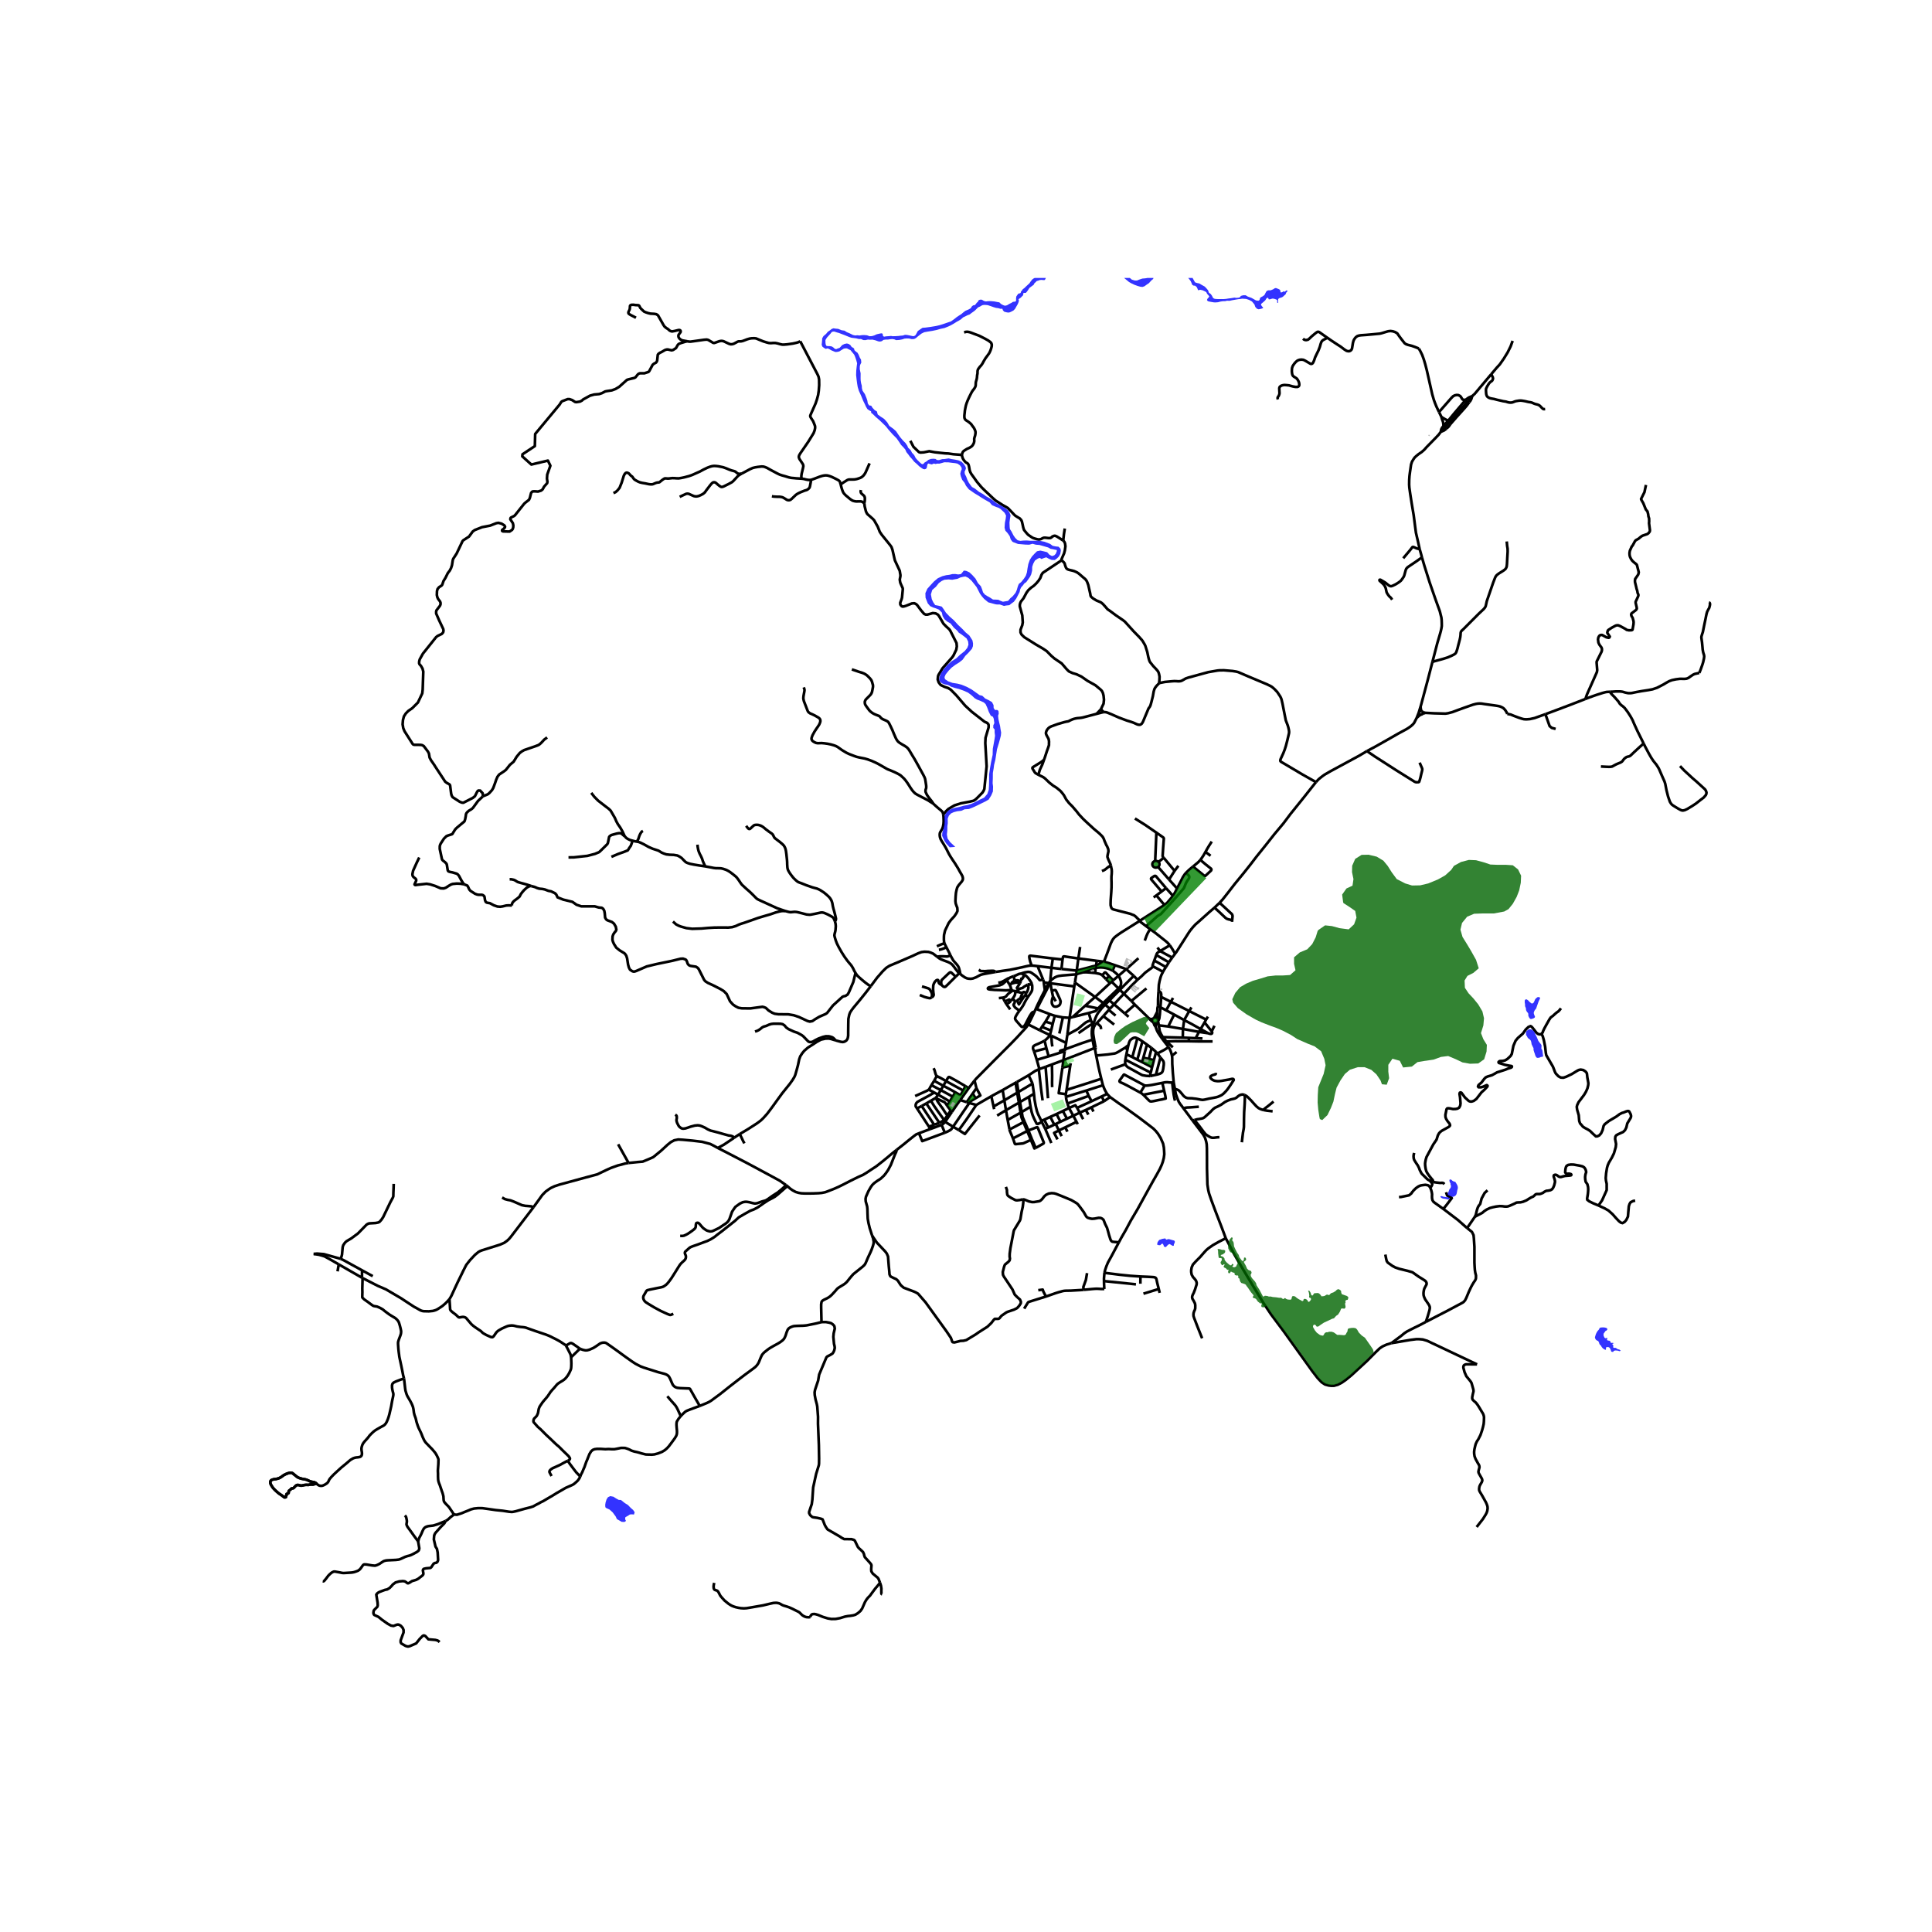 <svg xmlns="http://www.w3.org/2000/svg" width="960" height="960" viewBox="0 0 720 720"><defs><style>*{stroke-linejoin:round;stroke-linecap:butt}</style></defs><g id="figure_1"><path id="patch_1" d="M0 720h720V0H0z" style="fill:#fff"/><g id="axes_1"><path id="patch_2" d="M90 623.624h558V103.576H90z" style="fill:#fff"/><g id="LineCollection_1"><path d="m518.53 500.542-1.81.554-1.514.692-1.023.693-1.41 1.343-3.382 3.393-5.8 5.346-2.106 1.718-1.528 1.052-1.424.72-1.424.388h-1.053l-.95-.125-1.305-.36-1.246-.817-.741-.761-.757-.803-2.032-2.632-10.577-14.736-4.79-6.413-2.819-4.224-4.094-6.703-3.887-6.468-2.833-4.889-3.219-6.052M444.442 417.6l.76.998 3.186 4.189.623 1.087.356 1.046.17.658.164.9.074 1.51.022 3.068.008 4.404.096 3.56.06 2.355.14.976.171 1.108.304 1.302.838 2.438 1.498 4.037 2.388 6.191 1.506 4.03M447.995 498.741l-1.84-4.625-1.142-2.964-.222-.707-.03-.553.06-.582.237-.734.237-.457.133-.554.015-1.136-.118-.692-.475-.928-.475-.81-.118-.457.037-.464.215-.582.341-.651.52-1.343.31-.998.253-.775.045-.638-.186-.658-.237-.408-.453-.554-.49-.54-.504-.887-.178-.983v-.706l.178-1.053.46-1.038 1.143-1.26 1.631-1.636.823-.962.542-.616.8-.873.78-.678 1.698-1.191 2.158-1.226 2.663-1.364" clip-path="url(#pc60393a105)" style="fill:none;stroke:#000"/><path d="m531.368 492.634-2.396 1.26-2.062.997-2.522 1.288-1.009.665-1.2.997-3.65 2.701" clip-path="url(#pc60393a105)" style="fill:none;stroke:#000"/><path d="m550.436 508.464-18.557-8.78-1.646-.5-1.276-.11h-1.201l-2.181.277-7.046 1.191M126.241 471.197l-3.18-1.828-2.134-1.166-1.988-.582-2.059-.325" clip-path="url(#pc60393a105)" style="fill:none;stroke:#000"/><path d="m126.927 469.108-1.986-.552-4.28-1.185-2.535-.194-1.246.12M198.83 449.875l-8.395 10.975-.69.826-.706.668-1.077.786-1.601.704-6.695 2.109-.703.264-.67.372-1.304 1.082-1.828 1.952-1.377 1.75-.997 1.937-2.32 4.767-1.246 2.674-.934 2.039-.274.508-.512.853M135.115 476.295l5.66 2.898 3.033 1.305 2.443 1.433 3.22 1.891 1.84 1.218 3.025 1.978.73.38 1.384.786.527.253.492.142.405.066.69.017 1.25.032 1.471-.146.698-.18.612-.225.597-.33 1.012-.65.75-.52 1.008-.875.671-.672.868-.955M210.923 501.454l-.08-.11-.172-.137-.208-.125-.276-.166-.968-.653-.78-.486-.91-.499-.804-.415-.727-.353-.753-.392-.782-.353-1.128-.447-.83-.27-1.632-.557-1.41-.474-2.602-.918-.835-.305-.656-.138-.701-.083-.564-.039-.582-.075-.534-.077-.337-.048-.933-.243-.428-.078-.601-.05-.68.061-.578.09-.39.125-.292.112-1.658.74-.92.524-.556.336-.485.434-.208.244-.916 1.316-.26.242-.185.122-.219.02-.441-.076-.72-.31-.929-.419-.97-.54-.233-.152-.28-.21-.14-.15-.301-.293-.173-.16-.294-.205-.495-.313-1.462-.996-.636-.49-.587-.514-1.306-1.53-.58-.698-.145-.133-.204-.14-.29-.115-.268-.07-.324-.04-.298.013-.466.084-.532.088-.245-.03-.101-.038-.079-.043-.073-.055-.106-.095-.513-.5-.407-.354-.967-.722-.586-.51-.196-.214-.156-.221-.04-.091-.03-.085-.018-.123-.07-1.097-.181-2.641M361 405.525l-1.177-.734M361 405.525l2.177-2.848M361 405.525l-3.144 4.435M352.216 418.082l2.97 1.813M352.216 418.082l2.522-3.688M352.216 418.082l-.098.124M342.478 422.335l4.218-1.587M352.111 422.134l-8.424 3.127-1.209-2.926M334.064 428.588l2.735-2.146 1.973-1.616 1.692-1.341.966-.72 1.048-.43M537.134 155.29l-.852-1.738M537.134 155.29l.304 1.018.311.857.106.494.105 1.02M539.706 156.766l-1-.459-.611-.36-.5-.28-.46-.377M452.611 338.25l1.902-1.815M459.192 342.916l-1.452-.317-.599-.219-.555-.424-.744-.707-1.656-1.57-1.575-1.428M437.943 355.37l.424-.52 4.55-7.134.26-.385.32-.474 1.042-1.293 1.053-1.128.768-.65 4.253-3.816 1.998-1.72M436.84 356.868l.804-1.06.299-.437M435.957 352.269l.824 1.232.808 1.344.354.526M386.716 360.052l5.137.626M388.73 365.063l-.458-1.094-1.13-2.757-.426-1.16M384.462 359.84l.776.048 1.478.164M401.26 361.722l.61-4.533M401.26 361.722l-.154 1.4M401.26 361.722l-5.678-.613M408.478 359.88l-1.343.264-1.52.436-2.374.616-1.373.363-.608.163M381.796 363.257l-.52-.208-.719-.242M377.71 363.823l.708-.248 1.305-.609.834-.16" clip-path="url(#pc60393a105)" style="fill:none;stroke:#000"/><path d="m388.73 365.063-1.06.21-.101.008-.097-.02-.066-.073-.344-.42-.4-.455-.35-.372-.53-.445-.677-.483-.698-.48-.433-.225-.382-.082-.442-.047-.52.083-.675.112-.693.202-.705.23M389.005 366.119l-.075-.455-.2-.6M375.197 365.289l.255-.25.627-.509M377.71 363.823l-.484.164-.371.151-.43.177-.346.215M372.023 366.202l.739-.078.52-.172.918-.463 1.427-.844.452-.115M389.005 366.119l.043.54.119.844.23 1.485" clip-path="url(#pc60393a105)" style="fill:none;stroke:#000"/><path d="m390.85 366.363-.707 1.173-.747 1.452M386.016 375.92l.643-1.425 1.614-3.3 1.123-2.207M385.577 376.953l.44-1.033M379.923 376.671l-.588.78-.355.563-.332.57-.18.35-.117.316-.067.269.056.252.104.222.153.258 1.62 1.875.37.398.145.106.176.092.126.02.144-.042.268-.151.274-.221.336-.43.426-.831 1.187-2.293.728-1.142.185-.22.199-.177.796-.282M383.202 381.793l.832-1.623.77-1.575.773-1.642M383.202 381.793l4.296 2.152M363.177 402.677l.708-.792 6.754-6.821 6.26-6.27 2.193-2.275 1.671-1.825.834-.889.93-1.04.675-.972M397.306 388.652l.47-3.038M397.306 388.652l-.413 2.404M391.784 385.979l2.335 1.12 3.187 1.553M387.136 398.499l.213-.093M383.327 400.725l2.514-1.646 1.295-.58M388.545 410.099l-.567-4.183-.842-7.417M383.327 400.725l-4.37 2.512M383.327 400.725l1.472 3.07M357.856 409.96l2.406.779M354.738 414.394l1.746-2.547 1.372-1.887M361.238 411.055l2.597.73M361.238 411.055l-.438-.142M355.185 419.895l4.11-6.033 1.943-2.807M363.835 411.785l5.596-3.25M357.336 421.162l2.954-4.142 3.545-5.235M355.185 419.895l2.151 1.267M352.111 422.134l1.13-.497.723-.385.508-.353.338-.475.375-.53M352.111 422.134l-1.21-2.93M292.886 441.624l-2.232-1.572-3.976-2.168-8.306-4.46-7.691-3.996-3.175-1.62M234.249 433.396l3.412-.34 1.868-.158 2.263-.935 1.639-.72 2.878-2.355 2.44-2.244 1.246-1.011 1.283-.679 1.49-.304 1.707.104 3.619.332 3.568.43 3.033.803 1.253.637 1.558.852M273.629 423.985l-1.561 1.06-2.33 1.558-2.232 1.205M401.106 363.122l-.501 3.049M403.644 362.353l-1.663.446-.875.323M391.479 365.485l.518-.452.629-.453.582-.38.696-.307.67-.18 1.278-.175 3.411-.277 1.843-.139M408.11 362.617l-1.852-.181-1.431-.104-1.183.02" clip-path="url(#pc60393a105)" style="fill:none;stroke:#000"/><path d="m408.333 360.706-.48.125-.923.297-1.355.458-1.93.767M431.575 380.495l.276 1.62M431.575 380.495l-.073-.423-.13-.289M432.464 375.39l-.111 1.23-.116 1.47-.123.803-.053.526-.182.573-.304.503M431.114 381.086l.192-.184.27-.407M429.714 380.953l.232.179M429.66 379.704l-.144.235-.068.263.012.27.09.257.164.224M428.363 379.65l.326.41.408.401.215.177.402.315" clip-path="url(#pc60393a105)" style="fill:none;stroke:#000"/><path d="m429.946 381.132.278.11.299.03.296-.05.295-.136M429.946 381.132l.13.524.126.358.467.674" clip-path="url(#pc60393a105)" style="fill:none;stroke:#000"/><path d="m430.669 382.688.215-.797.23-.805M431.372 379.783l-.24-.25-.318-.16-.356-.049-.354.068M431.372 379.783l-.147-.732-.059-.602.096-1.33M430.104 379.392l-.245.127-.2.185" clip-path="url(#pc60393a105)" style="fill:none;stroke:#000"/><path d="m431.262 377.12-.326.616-.422.782-.41.874M429.66 379.704l-.469.055-.283.02-.279-.028-.266-.1M431.553 374.885l-.206.793-.033.762-.052.68M435.509 390.231l-1.523-1.954-.966-1.296-.504-.699-.964-1.468-.423-.845-.23-.644-.23-.637M436.84 356.868l-1.238 1.76M436.84 356.868l-4.504-2.433M416.873 363.614l-2.011 1.71M416.873 363.614l2.823-2.418M416.873 363.614l-.704-.68-1.253-1.038-.28-.196M416.85 368.37l.58-.644.233-.455.106-.527.026-.532-.03-.425-.116-.428-.167-.417-.197-.504-.2-.418-.212-.406M377.21 369.161l-.007-.099-.104-.107-.135-.041M375.197 365.289l-.428.453-.707.634-.562.448-.933.37-2.976.537-.905.166-.322.146-.152.128-.074.136.015.164.092.109.274.11.44.073 1.745.149 1.663.05.705.037 1.719.076 1.09-.049.554-.08.32-.036.209.004M376.223 366.92l.329.665.412 1.329M377.21 369.161l1.19.237M373.897 371.769l.46-.145.448-.208.267-.27.267-.35.475-.503.633-.455.487-.353.228-.225.048-.099M373.897 371.769l-.72.1-.934.094M346.696 420.748l-.5-.856M350.9 419.205l-1.165.416-1.551.598-1.488.53M346.196 419.892l-4.445-6.814M346.196 419.892l1.93-.73M348.194 407.163l1.381.79M348.194 407.163l-2.083-1.072M341.751 413.078l-.454-.686-.064-.205.022-.54.19-.47.222-.288.267-.256.801-.45 3.282-1.76 2.177-1.26M354.738 414.394l-.431-.521M348.794 409.124l.781-1.17M348.794 409.124l-1.88 1.085M348.794 409.124l.114.206M341.751 413.078l1.732-.89M359.823 404.791l-.882 1.603M352.555 402.9l.65-1.114.156-.226.096-.106.079-.049.067-.026h.114l.09.008.166.064 2.298 1.252 3.552 2.088M351.546 404.635l1.009-1.735M351.546 404.635l-.93 1.622M351.546 404.635l-3.415-1.856M356.018 407.076l-1.35-.775-1.038-.562-2.084-1.104M352.555 402.9l3.59 1.977 2.796 1.517M356.018 407.076l1.08.632.46.258.15.038.17-.006.136-.056.118-.085.14-.22.669-1.243M349.106 401.013l1.38.69 1.342.744.727.453M349.106 401.013l-.975 1.766" clip-path="url(#pc60393a105)" style="fill:none;stroke:#000"/><path d="m347.934 398.083.362.807.154.589.172.59.114.33.177.396.193.218M341.045 408.473l4.404-1.973.662-.409M347.118 404.413l-.454.772-.193.39-.165.288-.195.228M348.131 402.779l-1.013 1.634M352.94 412.031l1.367 1.842M352.94 412.031l1.009-1.516M348.908 409.33l.312.116.565.269.582.277.879.422.63.26.304.263.305.367.456.727M356.018 407.076l-.975 1.605M347.118 404.413l3.498 1.844M350.616 406.257l-1.041 1.696M350.616 406.257l4.427 2.424M355.043 408.68l-1.094 1.835M353.949 410.515l-2.61-1.586-1.764-.976M343.483 412.188l1.721-.971M343.483 412.188l4.644 6.974M350.064 418.434l-.787.306-1.15.422M353.053 415.692l.73-1.085.524-.734M351.824 417.354l-.196.177M353.053 415.692l-.77 1.16-.46.502" clip-path="url(#pc60393a105)" style="fill:none;stroke:#000"/><path d="m346.913 410.21 1.258 2.015 1.31 1.887 2.343 3.242M345.204 411.217l1.71-1.008M345.204 411.217l4.86 7.217M351.628 417.531l-.679.44-.885.463M351.628 417.531l.49.675M350.9 419.205l.564-.372.338-.283.316-.344M348.908 409.33l.131.409.29.579.304.477.979 1.385.675.897.685 1.087.642.942.44.586M365.075 415.687l-5.484 6.908-2.255-1.433M392.029 396.697l4.276-1.6M392.029 396.697l-2.36.876M392.105 405.163l-.032-1.572.029-2.748-.073-4.146M396.305 395.097l.469-3.306M396.305 395.097l-.368 2.75M407.766 390.636l-5.435 2.108-6.026 2.353M407.766 390.636l.537-.18M407.766 390.636l.14.28.198.166M407.149 387.436l.316 1.592.301 1.608M363.177 402.677l.714 2.841M363.891 405.518l-1.39 2.001M363.571 409.286l1.781-1.045-1.461-2.723M360.8 410.913l2.771-1.627M360.8 410.913l-.538-.174M360.262 410.739l2.238-3.22M402.52 352.898l-.65 4.29M400.365 367.561l.24-1.39M398.593 379.322l.75-4.865.501-3.508.521-3.388M391.495 366.447l8.843 1.157.027-.043M390.85 366.363l-1.845-.244M390.85 366.363l.4.053M391.479 365.485l-.284.329-.344.549M391.25 366.416l.245.031M391.25 366.416l.229-.931M386.367 376.089l1.338-2.637 2.429-4.703 1.115-2.333M392.42 371.385l1.043 1.743M392.42 371.385l-.47-2.187M391.95 369.198l1.277-.239.144.07.15.158 1.496 3.223.104.344.145.413-.056.428-.07.353-.147.41-.335.375-.646.308-.538.13-.528-.056-.364-.17-.225-.266-.261-.46-.106-.398-.023-.525.063-.551.098-.456.154-.502.138-.402" clip-path="url(#pc60393a105)" style="fill:none;stroke:#000"/><path d="m391.495 366.447.253 1.668.203 1.083M386.016 375.92l.35.169M386.367 376.089l4.907 1.87M393.071 378.554l-1.797-.595M393.071 378.554l-.754 3.006M396.098 379.153l-1.717-.332-1.31-.267M396.098 379.153l2.495.169M396.098 379.153l-1.309 6.013M398.593 379.322l-.817 6.292M398.593 379.322l1.139-.277M391.274 377.96l-1.66 2.784M387.498 383.945l3.777 1.815M387.498 383.945l.79-1.256M391.275 385.76l.509.219M391.275 385.76l.45-1.69M389.289 387.867l.677-.601.386-.364.429-.46.494-.682M388.288 382.69l1.327-1.946M391.726 384.07l-2.053-.822-1.385-.559M391.726 384.07l.59-2.51M392.178 390.003l-.185-1.257-.21-2.767M396.774 391.79l.12-.734M396.774 391.79l-1.557.47M390.802 393.663l-4.418 1.304M390.802 393.663l4.415-1.404M390.802 393.663l-.832-2.987M386.384 394.967l-1.003-3.103M386.384 394.967l.965 3.439M387.35 398.406l2.318-.833M389.97 390.676l-.681-2.81M389.97 390.676l-4.589 1.188" clip-path="url(#pc60393a105)" style="fill:none;stroke:#000"/><path d="m385.381 391.864-.337-.87-.078-.324.004-.177.034-.25.055-.2.145-.194.215-.173.475-.263.956-.395 1.425-.651.556-.298.458-.202M395.217 392.26l-.155-.434.024-.181.12-.106.242-.088 1.445-.395M407.149 387.436l-4.067 1.356-6.189 2.264M397.194 407.76l.055 1.007M397.194 407.76l.295-1.594M395.937 397.848l-1.384 9.544 2.641.368M389.668 397.573l.892 11.729M384.8 403.796l-5.265 3.157M385.332 407.616l-.354-2.46-.179-1.36M388.087 417.732l.195.435M388.087 417.732l1.065-.459M385.332 407.616l.198 2.089.43 2.389.238 1.038.26 1.04.415 1.073 1.214 2.487M388.282 418.167l1.238 2.506M384.045 412.437l.238 1.185.23.944.304.97.43 1.03.521 1.106.57 1.1.184.074.252.034.732-.357.776-.356M391.426 416.222l2.307-1.047M391.426 416.222l-2.274 1.051M391.426 416.222l1.468 2.927M396.1 414.048l2.288-1.126M396.1 414.048l-2.367 1.127M396.1 414.048l1.525 2.853M398.388 412.922l1.587 2.883M401.398 412.867l-.654-.976-2.356 1.031M397.79 411.272l.297.826.301.824M378.464 403.513l.493-.276M378.464 403.513l-4.8 2.72M378.464 403.513l.61 3.701M380.335 414.663l.434-.247M380.335 414.663l-4.801 2.714M380.335 414.663l.2 1.042.089.517.19.563.593 1.417M380.335 414.663l-.63-3.72M383.45 408.746l.595 3.691M383.45 408.746l-3.327 1.95M383.45 408.746l1.882-1.13M379.704 410.943l-4.812 2.793M379.704 410.943l.42-.248M379.704 410.943l-.63-3.729M371.595 415.753l3.297-2.017M375.534 417.377l.685 3.562M375.534 417.377l-.642-3.641M384.045 412.437l-3.276 1.98M380.77 414.416l-.647-3.72M381.84 417.993l-.61-1.403-.185-.537-.074-.525-.202-1.112M380.123 410.695l-.588-3.742M378.957 403.237l.578 3.716M379.535 406.953l-.46.261M379.075 407.214l-4.781 2.845M370.27 412.353l4.024-2.294M370.27 412.353l.211.998M370.27 412.353l-.839-3.817M373.664 406.234l-4.233 2.302M373.664 406.234l.63 3.825M374.294 410.06l.598 3.676M408.104 391.082l.18-.276.02-.35" clip-path="url(#pc60393a105)" style="fill:none;stroke:#000"/><path d="m408.508 393.363-.19-1.002-.214-1.28M413.689 408.84l-2.219 1.543M416.954 462.998l.884-1.651 1.735-3.006 1.825-3.42 2.552-4.322 1.432-2.606 2.083-3.793 2.121-3.823 1.587-2.784 1.098-2.008.668-1.482.4-1.115.371-1.42.185-1.406-.059-1.246-.104-1.296-.282-1.412-.927-2.14-1.03-1.627-.816-.998-.831-.838-1.925-1.488-3.456-2.631-4.924-3.547-2.552-1.731-3.3-2.368M412.583 407.66l.412.451.694.73M408.303 390.456l-.504-2.658-.164-1.047-.132-.814-.103-.743-.018-.89.06-.69.188-.75.144-.308.115-.201.06-.118.056-.084.02-.332M395.937 397.848l2.906-.686M398.843 397.162l-1.354 9.004M398.843 397.162l.183-.92M397.249 408.767l7.602-2.352M397.79 411.272l-.394-1.485-.147-1.02M401.634 418.949l-.45-.87M403.658 417.095l-1.266-2.436M401.398 412.867l.994 1.792M401.398 412.867l5.398-2.468M412.583 407.66l-2.013.952M411.03 404.441l.314.791.325.799.377.711.537.918M410.57 408.612l-3.774 1.787M410.57 408.612l.9 1.77M411.47 410.383l-4.741 2.292M402.392 414.66l-2.417 1.145M402.392 414.66l2.246-.995M404.638 413.665l2.09-.99M404.638 413.665l.973 1.726M406.729 412.675l.774 1.573M399.975 415.805l-2.35 1.096M399.975 415.805l1.21 2.274M389.52 420.673l1.115-.483M389.52 420.673l2.28 5.315M392.894 419.149l-2.259 1.04M392.894 419.149l.548-.268M401.184 418.08l-4.227 2.065M394.608 421.3l-1.766.895 1.264 2.424M393.442 418.88l1.766-.843M393.442 418.88l1.166 2.42M394.608 421.3l2.349-1.155M394.608 421.3l1.035 2.121M396.957 420.145l.86 1.597M393.733 415.175l1.475 2.862M395.208 418.037l2.417-1.136M389.152 417.273l1.483 2.917M404.85 406.415l6.18-1.974M404.85 406.415l.878 1.996M410.414 402.028l.333 1.35.283 1.063M406.796 410.399l-1.068-1.988M397.79 411.272l7.938-2.86M410.414 402.028l-5.247 1.7-7.678 2.438M408.508 393.363l.42 2.055.364 1.804.445 2.003.677 2.803M419.284 390.474l-1.01.583-1.344.832-.957.522-.576.192-2.522.358-2.331.223-2.036.179M419.284 390.474l.182.084.185.141.173.149.316.346M420.505 389.517l-.704.545-.517.412M413.224 376.366l.378-.418M413.224 376.366l-2.044 2.306M413.224 376.366l2.527 2.132M418.84 370.342l2.785 2.695M418.84 370.342l-1.497-1.456M415.184 374.277l1.887-2.061 1.768-1.874M423.902 365.128l-2.026 2.005-3.037 3.209M423.902 365.128l-1.389-1.458M429.616 360.064l-.137.274-.108.183-.285.267-.678.472-1.654 1.241-1.436 1.413-1.416 1.214M410.977 358.364l-2.248-.297M410.977 358.364l.438.057M408.478 359.88l.553-.26.73-.425.523-.357.371-.246.322-.228M420.14 391.194l-.366 1.695M420.14 391.194l.365-1.677M423.874 386.932l-.748-.233-.374.007-.4.13-.452.247-.602.462-.237.333-.294.684-.262.955M428.588 401.02l.266-1.266M430.769 400.554l-1.107.235-1.074.232M419.451 396.601l.148.381.286.37.475.399 1.105.61 3.76 2.077.534.256.73.128.713.118.675.031.711.05M430.838 392.038l.499.574M430.838 392.038l-.812 3.013M429.17 390.581l.445.355.557.492.666.61M432.462 394.085l-1.693 6.469M430.769 400.554l.801-.19.703-.24.463-.225.331-.298.19-.32.221-.843.121-.908.092-.655.026-.766-.14-.54-.223-.37-.892-1.114" clip-path="url(#pc60393a105)" style="fill:none;stroke:#000"/><path d="m431.337 392.612.37.443.368.527.387.503M419.774 392.889l-.378 2.03M419.774 392.889l2.217 1.06M429.338 397.724l.688-2.673M429.338 397.724l-.484 2.03M429.338 397.724l-3.698-1.915M419.396 394.918l9.458 4.836M419.451 396.601l-.126-.488-.007-.637.078-.558M425.64 395.81l-1.8-.884M425.64 395.81l.443-1.622M427.447 389.294l-1.364 4.894M425.75 388.086l.565.407 1.132.801M429.17 390.581l-.912-.696-.811-.59M426.083 394.188l2.057.476M430.026 395.05l-1.886-.386M429.17 390.581l-1.03 4.083M425.75 388.086l-1.91 6.84M423.874 386.932l.527.259 1.349.895M423.84 394.926l-1.849-.977M423.874 386.932l-1.883 7.017M413.982 398.61l.648-.256 4.821-1.753M407.54 381.879l-.168.193-.151.285-.126.464-.114.508-.049.485-.041.56-.01.887.05.81.218 1.365M399.732 379.045l6.011-1.527M399.732 379.045l4.677-4.237M411.148 373.795l-3.043-2.254M411.148 373.795l.707.595M411.148 373.795l1.61-1.558M411.148 373.795l-1.922 2.02M412.757 372.237l.702.595M416.85 368.37l-2.629 2.493-1.464 1.374M416.85 368.37l-2.57-2.51M416.85 368.37l.493.516M417.343 368.886l1.55-1.602 3.62-3.614M419.696 361.196l.382.27.771.735 1.664 1.469M411.855 374.39l1.604-1.558M411.855 374.39l1.747 1.558M407.15 381.547l.306-.31.187-.275.195-.397.298-.894.524-1.23.52-.889 1.39-1.792 1.285-1.37M406.57 380.303l-.827-2.785M406.57 380.303l.58 1.244M397.776 385.614l2.059-1.127 1.177-.623.81-.503.988-.833 1.114-.934.727-.568.67-.345.634-.237.615-.14M409.226 375.815l-.95.985-2.533.718M407.15 381.547l-.866.496-1.013.646-1.497 1.038-1.857 1.301M419.696 361.196l4.57-4.094M415.494 359.697l1.567.532 1.489.51 1.146.457M414.28 365.86l.582-.536M414.28 365.86l-.619.542M413.46 372.832l1.761-1.828 2.122-2.118M413.661 366.402l-5.556 5.14M413.661 366.402l-1.5-1.535M413.46 372.832l1.724 1.445M415.184 374.277l-1.582 1.67M415.184 374.277l4.013 3.441M408.105 371.541l-7.5-5.37M408.105 371.541l-3.696 3.267M409.226 375.815l-4.817-1.007M408.11 362.617l.223-1.91M410.793 363.453l-.413-.267-.355-.153-.38-.12-.394-.085-.389-.078-.294-.062-.459-.07M408.333 360.706l.145-.826M414.635 361.7l-1.517-.703-1.027-.25-.91-.155-1.012-.069-1.174.096-.662.087M408.478 359.88l.251-1.813M408.73 358.067l-6.86-.878M414.635 361.7l.86-2.003M411.415 358.421l.843.229.951.268 2.285.779" clip-path="url(#pc60393a105)" style="fill:none;stroke:#000"/><path d="m424.618 343.261-5.015 3.142-1.846 1.17-.972.665-.809.596-.638.52-.541.629-.408.72-.437.908-.552 1.545-.787 2.128-1.198 3.137M395.969 357.589l.18-.915.087-.159.117-.062.248-.033 5.268.769M395.582 361.11l.387-3.521M395.582 361.11l-3.73-.432M395.969 357.589l-3.627-.4M391.853 360.678l-.38 4.12.006.687M391.853 360.678l.49-3.49M384.462 359.84l-.516-1.431-.23-.925-.13-.705-.003-.35.045-.134.12-.073.124-.045.23-.015 8.24 1.026M371.082 362.197l2.592-.398 2.636-.372 2.272-.464 2.298-.488 1.457-.346.835-.176.58-.091.71-.022" clip-path="url(#pc60393a105)" style="fill:none;stroke:#000"/><path d="m364.76 361.387.177.108.123.105.098.117.107.089.118.036.205.037.6.017.559.021h.415l.468-.028.367-.045.983-.035.622-.027.501.01.319.035.66.37M357.889 363.022l.614.485.63.436.512.343.65.29.56.133.911.064.798-.122 1.203-.457 1.069-.583.705-.351.767-.196.814-.154 1.272-.233 1.403-.251 1.285-.229M433.957 337.264l-9.132 5.841M433.957 337.264l-3.014-3.571M437.15 333.87l-1.248 1.474-.929 1.105-1.016.815M437.15 333.87l-2.605-2.894M438.652 331.117l-.669 1.332-.832 1.42M444.596 322.932l-1.413 1.189-1.224 1.179M438.652 331.117l1.468-2.84.758-1.49.683-1.017.398-.47" clip-path="url(#pc60393a105)" style="fill:none;stroke:#000"/><path d="m427.174 345.188.48-.525 1.624-1.4 2.079-1.864 1.28-.786 2.736-2.979 2.117-2.35 2.399-2.763 1.3-1.531.376-.867.353-.894.428-.806.764-1.111.075-.411-.032-.36-.196-.34-.641-.576-.357-.325M449.239 317.494l.684-1.224.668-1.117.99-1.526M449.239 317.494l-.74 1.3-1.132 1.683M444.596 322.932l1.851-1.52.92-.935" clip-path="url(#pc60393a105)" style="fill:none;stroke:#000"/><path d="m444.596 322.932 4.174 3.421.092.06.074.04.062.014.09-.016.145-.071 2.085-1.934.078-.157.051-.147.008-.15-.058-.153-.107-.139-.88-.698-1.392-1.108-1.65-1.417M424.825 343.105l-.207.156M413.974 322.495l.115.625.119.565.077.384.045.703-.034.876-.096.987-.004 1.032.037 1.275-.007 1.759-.09 1.717-.214 2.993-.037 1.233.007.692.134.527.152.45.204.284.248.197.438.17 6.145 1.58.697.29.734.277.616.485.667.672.898.837M424.618 343.261l2.556 1.927M428.72 346.324l-1.546-1.136M435.957 352.269l-.304-.346-.586-.638-.756-.644-.755-.6-.37-.292-.733-.583-1.858-1.475-1.875-1.367M426.627 350.523l.65-1.757.444-1 .468-.82.531-.622M435.957 352.269l-3.62 2.166M431.76 369.331l.11-2.303.245-1.33.364-1.398.304-.873.608-1.22M434.504 360.4l-.638.963-.475.844" clip-path="url(#pc60393a105)" style="fill:none;stroke:#000"/><path d="m429.616 360.064.341.218 2.203 1.164 1.231.761M430.918 355.905l-.746 2.043M430.918 355.905l4.684 2.722M432.336 354.435l-.74.435-.234.221-.23.28-.214.534M435.602 358.627l-1.098 1.773M434.504 360.4l-4.332-2.452M429.616 360.064l-.044-.1-.03-.115.04-.263.59-1.638M431.345 353.113l.991 1.322M408.725 381.285l-.7.536M411.18 378.672l-1.25 1.368-1.205 1.245M410.347 383.543l-.048-.378-.093-.502-.17-.28-.62-.561-.691-.537M411.18 378.672l4.039 3.157M420.59 378.945l-1.393-1.227M419.197 377.718l3.728-3.317M422.925 374.4l-1.3-1.363M428.363 379.65l-.416-.366-.165-.162-.249-.26-2.224-2.165-2.384-2.296M421.625 373.037l5.617-4.68M431.337 392.612l1.247-.661 1.275-.68 1.65-1.04M436.75 393.346l-.222-.824-.215-.7-.233-.526-.255-.517-.316-.548M437.402 403.409l-.551.024M437.402 403.409l.44 2.38M436.75 393.346l.098.81.022 2.383.215 3.338.133 1.448.184 2.084M433.169 403.562l.97-.205.745-.045.395.021.412.054.706.045.454.001M437.878 410.169l-.193-.811-.274-1.35-.334-2.438-.226-2.137M433.169 403.562l.672 2.92M426.595 404.536l.551.04.753-.055 1.354-.198 3.916-.761M424.98 407.18l1.615-2.644M426.595 404.536l-1.001-.547-6.62-3.532-.177.037-1.508 2.106-.045.108-.037.128.006.166.037.116.087.075.323.188.92.402 1.52.762 3.219 1.745.864.478.797.412M426.066 407.988l-.673-.567-.413-.24M433.841 406.481l-4.159.806-3.616.7M433.841 406.481l.333 1.38.161.824.087.705-.523.124-.697.18-1.457.267-1.38.297-.623.125-.641.09-.23-.003-.275-.049-.37-.263-2.03-2.06-.13-.11M459.192 342.916l-.062.62M454.513 336.435l2.033 1.871 2.607 2.425.121.322.067.37-.149 1.493M490.412 291.477l-1.395 1.753-3.174 4.006-4.947 6.147-2.626 3.492-3.334 3.985-3.2 4.056-3.43 4.267-2.437 3.179-2.536 3.186-3.197 3.9-2.314 2.998-2.163 2.738-1.146 1.251M437.09 390.308l-2.379-2.205M431.553 374.885l.014-2.44.111-2.01.082-1.104" clip-path="url(#pc60393a105)" style="fill:none;stroke:#000"/><path d="m432.753 371.543.008-.948-.082-.495-.208-.322-.14-.16-.197-.145-.374-.142M432.753 371.543l3.596 1.802M432.464 375.39l.148-1.997.141-1.85M449.478 379.967l-6.282-3.176M449.478 379.967l-.57 1.052M449.478 379.967l.684-1.103M447.438 383.5l-.59 1.056M447.438 383.5l1.47-2.481M447.438 383.5l2.82 1.564M441.306 380.15l2.832 1.491 3.3 1.86M445.584 386.898l1.264-2.342M445.584 386.898l-2.505-.115M445.584 386.898l2.552.125M433.396 386.51l7.394.187M431.851 382.114l.124.83.237 1.398.517 1.097.528.891.139.18M434.711 388.103l-.67-.754-.645-.838M443.049 388.035l-5.282-.015-3.056.083M443.049 388.035l3.84.075 2.322.007h2.692M431.851 382.114l3.518.422M446.848 384.556l3.41.508M446.848 384.556l-5.995-1.09M452.585 382.269l-1.02 2.1M448.908 381.019l2.658 3.35M450.258 385.064l.273.099.251.069.278.058.278.004.21-.06.125-.115.083-.224-.017-.2-.173-.327M437.575 378.107l-2.98-1.594M437.575 378.107l3.731 2.043M437.575 378.107l-2.206 4.429M434.595 376.513l-2.13-1.124M434.595 376.513l1.754-3.168M432.464 375.39l-.911-.505M436.35 373.345l6.846 3.446M436.35 373.345l.8-1.454M444.006 375.418l-.81 1.373M443.196 376.79l-1.89 3.36M441.306 380.15l-.453 3.316M440.853 383.466l-.063 3.231M440.853 383.466l-5.484-.93M440.79 386.697l2.289.086M561.74 266.05l-.245-.548-.415-.7-.542-.657-.293-.247-.311-.2-.471-.243-.509-.2-.648-.15-1.187-.186-2.774-.382-1.15-.159-1.004-.163-.63-.038-.683.018-.79.12-1.132.288-3.136 1.098-2.593.939-1.95.73-1.625.427-.897.134-.408.004-.6-.017-.761-.025-2.563-.066-3.235-.173M531.188 265.654l-.505-.122-.196-.075-.254-.137M530.22 265.996l.155-.066.242-.081.208-.073.363-.122" clip-path="url(#pc60393a105)" style="fill:none;stroke:#000"/><path d="m530.22 265.996.12-.23.004-.214-.11-.232M529.497 266.32l.226-.032.203-.1.295-.192M530.233 265.32l-.214-.143-.136-.056-.13-.062M528.685 265.681l-.739 1.878M528.685 265.681l.168-.545M528.685 265.681l.231.34.154.158.201.104.226.038M527.946 267.56l.462-.43.39-.334.345-.272.354-.203M509.406 279.91l3.1-1.65 3.909-2.202 4.584-2.621 3.07-1.66.883-.547.868-.623.712-.644.467-.555.947-1.849M529.41 263.32l-.557 1.816M533.84 246.63l-1.824 7.026-2.34 8.736-.266.928M529.753 265.06l-.149-.427-.057-.229-.076-.351-.061-.733M575.928 266.153l-4.022 1.44-1.708.382-.982.08-.574.024-.805-.065-.713-.185-1.253-.415-1.588-.596-1.327-.547-.593-.104-.624-.118M612.535 277.084l-2.349-4.732-1.26-2.756-.46-1.108-.297-.568-.556-1.005-.98-1.517-.622-.838-.534-.707-.586-.554-.645-.47-.594-.569-.511-.817-1.543-1.76-.912-.914-.435-.523-.225-.454M633.28 250.786l-.977.205-.786.193-.563.263-.831.554-.875.624-.697.291-.712.083-1.024-.014h-.845l-1.38.166-1.454.305-1.038.374-1.157.637-1.038.624-2.33 1.205-1.705.582-1.558.291-2.484.381-1.862.333-1.75.367-.549.069-.89-.007-1.016-.194-.557-.173-.541-.153-.594-.09-.645-.027-1.357.013-1.187.084-.852.02" clip-path="url(#pc60393a105)" style="fill:none;stroke:#000"/><path d="m590.835 260.476 1.343-.524 1.302-.467 1.579-.554 2.22-.703.974-.26.561-.109.57-.019.642-.048M612.535 277.084l.678 1.364 1.26 2.37.875 1.523.802 1.219 1.2 1.496.832 1.33 1.424 3.27.712 1.593.267.845.46 2.382.578 2.3.683 1.994.356.582.37.471.46.347.608.387 1.039.638.86.484.43.216.423.145.393.014.63-.139.943-.443 1.705-1.025 1.498-.984 1.78-1.399 1.098-.831.801-.914.193-.43.06-.526-.164-.582-.326-.554-1.276-1.178-1.958-1.787-1.38-1.177-3.13-2.882-1.631-1.71M536.923 160.956l1.295-1.501M536.923 160.956l1.238-.542.92-.69M529.06 204.62l-.504-2.3-.874-3.781-.275-2.058-.564-4.42-.786-4.703-.519-3.367-.32-2.286-.073-1.102.022-1.704.097-1.496.2-1.545.244-1.69.15-1.04.34-1.046.453-.769.541-.796.586-.547.83-.686 1.202-.825.95-.824.97-1.095 2.538-2.583.748-.762 1.123-1.194.784-1.045M537.96 158.679l-.57.766-.288.57-.179.941M548.652 147.605l-1.584 1.73M555.733 139.458l-1.664 1.97-4.495 5.353-.922.824M548.652 147.605l-1.253.538-.379.253-.452.326-.293.307" clip-path="url(#pc60393a105)" style="fill:none;stroke:#000"/><path d="m547.598 149.861.409-.537.322-.64.323-1.079M539.706 156.766l-1.746 1.913M546.275 149.029l-.838.903-.815.973-2.801 3.3-2.115 2.561" clip-path="url(#pc60393a105)" style="fill:none;stroke:#000"/><path d="m540.227 157.106-.095-.113-.19-.109-.236-.118M537.96 158.679l.045.334.063.21.15.232M414.862 365.324l-1.523-1.503M410.793 363.453l1.367 1.414M413.34 363.821l-1.219-1.328-.134-.073-.163-.031-.107.034-.157.141-.767.889M413.34 363.821l-1.18 1.046M536.282 153.552l-.983-2.08-.557-1.378-.4-1.115-.594-2.044-2.002-8.888-.615-2.375-.52-1.726-.6-1.663-.683-1.386-.586-1.032" clip-path="url(#pc60393a105)" style="fill:none;stroke:#000"/><path d="m494.686 125.893.51.342.311.229.512.36 2.218 1.469 1.365.872 1.357 1.033.875.554.586.138.474-.02.394-.18.356-.326.222-.5.341-2.112.237-.86.379-.671.43-.533.6-.444.683-.208.697-.097 1.891-.131 2.472-.224 2.616-.247.63-.146 1.736-.526.764-.215.868-.097.875.118.883.298.771.477.549.818.95 1.288 1.238 1.573.542.354.637.228 1.476.374 1.076.374 1.535.61M494.686 125.893l-1.307-.912-1.699-1.199-.334-.125h-.289l-.26.125-.526.374-1.447 1.206-.993.949-.394.284-.622.138-.438-.027-.423-.173-.363-.305M357.889 363.022l-.413-.309M354.213 356.012l.422.835.638 1.091.578.675.765.845.467.662.185.374.13.346.24.91.139.634.037.27.075.368M317.458 249.46l2.633.9 1.306.402.719.304.794.479.534.478.793.817.26.325.282.409.23.596.163.63.126.388.044.43-.007.38-.167.913-.189.93-.17.45-.23.409-.342.395-1.528 1.537-.23.34-.17.43-.03.394.06.492.2.464.512.748.867 1.17.349.375.356.297.512.389.675.374.497.214.882.347.364.132.237.145.2.242.438.471.371.264.378.193.994.423.467.243.312.214.311.415.311.583.43.886.587 1.26.57 1.4.661 1.503.32.596.244.367.356.43.49.38.664.425 1.523.905.55.388.491.498.442.652 1.083 1.822.957 1.572 1.358 2.431.897 1.635.912 1.67.43.844.223.617.17.963.216 1.427.037.63-.045.478-.178.478-.052.456.037.444.245.533.237.513.49.734.541.728.794.983.549.866" clip-path="url(#pc60393a105)" style="fill:none;stroke:#000"/><path d="m299.532 256.151.245.7.037.325-.052.485-.29 1.565-.052.347-.044.672.09.547.132.533 1.365 3.526.208.409.282.277.437.304.817.354.882.422 1.053.603.386.221.319.264.222.27.148.409.008.422-.126.506-.32.74-.533.811-.423.603-.8 1.22-.742 1.364-.305.866-.059.415.067.284.163.325.319.312.534.34.57.263.661.117 1.431-.048 1.002.083 1.216.167 1.239.256 1.09.312.824.297.704.395 1.565 1.116 1.593.957 1.003.483 1.743.672 1.058.383.914.22 2.119.416 1.138.332 1.416.519 1.461.644 1.054.533 1.98 1.13 1.209.7.541.255.541.194 1.736.735 1.024.498.66.354.6.367.66.595.653.617.557.658.667.921.623.956.645 1.025.624.887.452.526.587.571.814.496 1.128.589 2.655 1.371 2.144 1.35M351.524 303.585l-.09-.485-.184-.464-.32-.395-.444-.388-.883-.728-1.001-.886-.801-.734" clip-path="url(#pc60393a105)" style="fill:none;stroke:#000"/><path d="m322.064 187.621.09.284.08.769.483 1.932.378.776.275.312 1.913 1.684.468.498 1.364 2.411.757 1.912.712 1.067 3.144 3.886.505.713.37 1.053.653 2.889.245 1.032 1.802 3.88.26 1.613-.03.52-.215 1.143.17 1.08.208.527.735 1.642.014.457-.289 3-.173.65-.494 1.275.037.672.445.575.356.173.49-.035.748-.22 2.24-.895.942-.083.675.34.356.311 1.49 2.004 1.121 1.307.594.264.622.007 1.32-.36.698-.209 1.075.118.853.479.37.477 1.685 2.889 1.03 1.046 1.113 1.011.37.513 2.352 4.641.111 1.247-.2 1.205-1.068 2.223-.438.63-3.59 4.067-1.498 2.432-.207.533-.119 1.253.356 1.053.586.79.222.222 1.328.644 1.394.47.972.61 2.099 2.127 3.286 3.837 2.462 2.273 4.732 3.691.979.444.438.471.126.367-.015.859-1.142 3.858-.089 1.967.49 8.672-.846 8.45-.282.666-.386.623-2.18 2.217-.535.47-.622.388-1.513.36-3.293.624-2.315.748-2.225 1.302-.904.845-1.061 1.296M351.917 351.466l-.096-.534-.06-.7.008-1.052.052-.817.37-1.565.616-1.275.727-1.53.89-1.192 1.231-1.337.8-1.17.357-.769v-.492l-.06-.74-.318-.798-.274-.803-.108-.9.085-1.697.119-1.365.208-1.018.274-.984.52-.83 1.134-1.33.334-.54.116-.368-.005-.457-.148-.637-.379-.72-.578-.97-.698-1.281-1.157-1.863-.763-1.13-.846-1.295-.37-.623-.334-.589-.987-1.96-.697-1.191-.979-1.566-.384-.717-.24-.772-.066-.52-.007-.477.059-.43.148-.353.78-1.337.2-.616.133-.63.089-.534.06-.942-.023-.761-.03-.936-.096-.768M313.29 180.52l.282 1.088.237.803.32.845.252.464.407.485.393.402 1.64 1.372.482.326.385.25.394.13.43.105.526.076 1.766-.007.466.11.446.299.348.353" clip-path="url(#pc60393a105)" style="fill:none;stroke:#000"/><path d="m320.833 182.62-.104.567.089.36.082.194.207.243.676.589.192.18.134.18.14.333.067.346-.007.422-.022.464-.067.485-.156.638M302.276 178.83l-.156.977-.282 1.461-.148.471-.348.381-.394.326-.4.194-.697.201-1.38.547-.652.298-.69.367-.542.381-1.564 1.49-.453.353-.4.125-.43.007-.386-.084-.327-.18-.289-.194-.72-.436-.46-.208-.533-.118-.542-.062h-.83l-1.298-.07-.69-.114M313.29 180.52l-.215-.755-.111-.298-.148-.215-.186-.152-.534-.319-.771-.401-1.343-.652-.823-.311-.779-.215-.623-.048-.579.041-.704.138-1.068.333-1.862.714-1.268.45M298.698 178.373l.853.118.878.221.705.132.549.02.593-.034M276.387 176.51l3.097-1.656 1.009-.45.875-.222 1.053-.174 1.395-.152.63.027.534.132.816.326 1.776.99 1.094.575.994.534.909.43.9.297 1.025.278 1.483.456.649.146.44.062.468.038.579.05.545.062.656.037.827.049.557.028" clip-path="url(#pc60393a105)" style="fill:none;stroke:#000"/><path d="m298.211 127.163 6.297 12.048.312.63.245.603.186.99.029 2.086-.148 2.099-.238 1.593-.423 1.58-.533 1.586-1.788 4.025-.2.548.044.297.148.347.89 1.385.334.804.364.949.052.464-.03.43-.148.734-.4 1.06-2.01 3.256-3.02 4.392-.378.693-.111.526.082.34.185.45 1.209 1.822.17.388.052.436-.11.638-.512 2.154-.104.727-.015.485.056.645M253.303 185.168l1.083-.526.994-.457.34-.153.416-.055.534.055 1.35.61.608.25.505.097.489.013.727-.152.8-.333.876-.47.652-.555.609-.859 1.26-1.648.58-.707.459-.416.341-.138h.4l.43.208.984.858.7.506.245.131.26.05.356-.05.464-.18 1.88-.934 1.06-.583.29-.221.27-.236 1.042-1.122.586-.645.43-.373.423-.264.641-.36" clip-path="url(#pc60393a105)" style="fill:none;stroke:#000"/><path d="m228.62 183.783.845-.43.682-.623.757-.942.771-1.926.801-2.59.334-.631.341-.367.141-.07.304-.08.404.122.304.149.253.256.46.52.63.485.233.329.249.374.163.19.245.212.486.297.86.465.65.25.874.203 1.11.187 1.271.27.679.077.541-.01.356-.077.47-.197.435-.184.374-.135.327-.069.508-.049.237-.055.156-.104.505-.42.615-.474.42-.277.17-.093.152-.066.219-.024.363.02.408.038.534-.006.496-.066.857-.083.824.024.72.059.785.007.478-.066.568-.1.604-.125.657-.146.778-.214.683-.177.738-.25.538-.197 2.859-1.274 1.394-.756 1.45-.692.846-.316.816-.232.763-.09.798.042.775.09 1.795.36 1.26.45 1.024.437.838.305.868.221.363.118.241.118.716.595.401.187.452.05.745-.097M324.064 172.684l-1.503 3.41-.304.512-.4.548-.46.443-.393.29-.542.257-1.075.353-.4.09-.483.076-.675.035-.793-.007h-.534l-.29.042-.348.118-.35.193-.526.347-.444.263-1.254.866M352.733 353.08l-.345-.67-.47-.944M349.165 352.664l1.424-.645.757-.283.571-.27M352.733 353.08l-.727.266-.801.294-.508.163-.382.093-.423.042M354.213 356.012l-.538-1.09-.942-1.842M354.213 356.012l-.51.225-.384.14-.195.053-.213.043-.352-.021-1.072-.062-1.316.014-.946.138M324.516 367.506l2.392-3.2 2.031-2.313 1.343-1.31 1.231-.782 2.878-1.205 3.901-1.676 1.84-.796 2.069-.97 1.224-.443 1.105-.139 1.454.077.845.249.942.408.757.582.697.554" clip-path="url(#pc60393a105)" style="fill:none;stroke:#000"/><path d="m357.476 362.713-.278-.228-.931-1.178-.716-.98-.59-.723-.44-.412-.464-.309-.816-.398-1.294-.475-1.284-.505-.644-.374-.794-.589M438.479 392.065l-1.261.99-.467.291M441 412.99l3.442 4.61M446.771 412.454l-1.498.097-1.736.131-1.212.056-.65.114-.674.139M437.842 405.79l.363 1.958.508 1.44.59 1.438.548.845.504.643.646.877M444.442 417.6l.705-.208M470.75 413.659l1.483.256 1.238.145.802.09M463.821 408.08l.476.229.512.364 1.394 1.385 1.12 1.267.972 1.039.756.61.586.297.594.222.519.166" clip-path="url(#pc60393a105)" style="fill:none;stroke:#000"/><path d="m474.621 410.522-2.069 1.682-.89.672-.912.783M463.821 408.08l-.147-.072-.467-.111-.223-.014-.532.092-.49.178-.58.388-.57.512-.572.305-.645.173-.92.201-1.172.443-1.053.54-1.29.929-1.158.623-1.216.554-.712.54-1.001 1.046-2.162 1.946-.452.301-.535.177-1.19.21-.564.074-1.023.277" clip-path="url(#pc60393a105)" style="fill:none;stroke:#000"/><path d="m454.455 423.808-.593.018-.638.076-.864.114-.62.007-.333-.083-.545-.236-.768-.44-.794-.567-.75-.908-1.571-2.112-1.832-2.285M385.983 427.797l-1.374-3.18M383.252 421.29l3.075-1.178.252-.018.151.129 2.28 5.59-.046.19-.092.156-2.89 1.638" clip-path="url(#pc60393a105)" style="fill:none;stroke:#000"/><path d="m384.183 424.809 1.304 3.173.496-.185M377.51 424.25l5.283-2.743M384.183 424.809l-2.605 1.19-.361.124-2.707.272-.2-.043-.11-.086-.072-.232-.618-1.785M376.219 420.94l.065.381 1.226 2.928M384.609 424.617l-.426.192M384.609 424.617l-1.357-3.327M292.886 441.624l.55.408M253.48 460.599l.887-.01.482-.077.794-.346.764-.419.73-.488.7-.5.661-.5.43-.392.127-.156.14-.246.09-.304.014-.381.052-.489.093-.38.093-.108.114-.062.234-.042.197-.003.226.086.319.264.552.647.416.485.474.505.55.395.704.464.645.228.682.153.75-.083.86-.374 1.728-.838 2.537-1.703.526-.437.43-.52.342-.602.474-1.323.52-1.461.615-.942.638-.893 1.658-1.198 1.071-.513.797-.148h.735l.916.145 1.197.312.728.152.352.003.649-.107.597-.204 1.172-.426.742-.208.652-.183.764-.458 1.765-1.246 2.003-1.288 1.624-1.344.83-.761.564-.651M334.064 428.588l-1.783 1.418-1.493 1.266-1.814 1.49-2.384 1.872-2.011 1.318-1.736 1.156-1.216.728-1.884.838-2.692 1.329-2.915 1.496-1.65.81-1.814.797-2.336.907-.846.305-1.224.242-1.268.118-2.032.076-2.837.024-1.543-.07-.971-.176-1.09-.325-1.069-.568-.921-.63-1.1-.977" clip-path="url(#pc60393a105)" style="fill:none;stroke:#000"/><path d="m250.93 489.621-.861.367-.14.028-.172.021-.193-.035-.793-.297-2.38-1.088-.52-.27-1.995-1.08-2.136-1.28-1.105-.714-.32-.312-.207-.242-.222-.416-.112-.298-.066-.415.03-.312.08-.284.2-.38.342-.575.512-.9.178-.198.282-.142.86-.208 2.804-.581 1.135-.215.519-.125.393-.117.43-.222.756-.526.52-.513.563-.686.928-1.273 1.09-1.725 1.372-2.202.363-.568.312-.471.363-.45.483-.477.8-.721.327-.394.17-.319.067-.235.045-.42-.063-.46-.193-.433-.111-.268-.038-.272.026-.208.067-.19.152-.166.786-.7.535-.492.4-.3.467-.222.645-.25 1.61-.554 1.672-.623 1.94-.713 1.216-.582.842-.506.745-.478.961-.782 1.873-1.416 4.72-3.74 1.41-1.309 1.965-1.156 2.38-1.33 1.27-.47 1.32-.68 1.223-.817 1.128-.81 1.772-1.156 1.602-.824.787-.45 1.12-.86 1.372-1.197 1.209-1.074.993-.83M273.629 423.985l-.488-.419-.232-.118-.438-.152-.332-.066-.643-.083-2.228-.617-1.647-.478-.96-.245-1.042-.27-.798-.187-1.035-.464-1.079-.64-1.23-.555-.683-.232-.772-.097-1.094.104-1.524.401-1.012.354-.968.301-.727.09-.463-.027-.43-.191-.58-.436-.318-.405-.341-.637-.253-.527-.174-.582-.037-.46.126-.672-.026-.6-.052-.214-.126-.193-.39-.264M273.629 423.985l2.036-1.357M234.249 433.396l-3.888-6.95M198.83 449.875l3.267-4.526 1.246-1.274 1.083-.79.816-.54 1.409-.664 1.928-.637 9.88-2.688 4.093-1.093 3.412-1.635 1.617-.734 2.648-.962 1.305-.312 1.476-.416 1.239-.208M187.127 446.28l1.03.586 1.005.27 1.083.2 1.154.44 3.115 1.358 1.345.267.475.02 1.075.09.564.063.857.301M135.115 476.295l-.235-.135M150.545 513.716l-.07-.325-.24-.89-.305-1.596-.378-1.853-.593-2.749-.149-.72-.096-.772-.14-1.077-.1-.945-.05-.678-.077-1.115-.008-.563.03-.305.035-.173.087-.265.123-.426.178-.467.397-1.039.219-.72.07-.592v-.395l-.044-.246-.186-.868-.263-1.026-.33-1.056-.138-.273-.14-.246-.33-.426-.446-.44-.378-.304-.66-.388-1.38-.845-1.208-.88-.775-.598-.482-.42-.62-.373-.59-.308-.626-.274-.4-.16-.583-.094-.315-.05-.234-.051-.22-.076-.238-.118-.73-.517-1.105-.83-1.01-.701-.305-.223-.627-.603-.068-.1-.038-.105-.01-.129.027-1.173.019-.572-.033-1.344.103-3.94M260.779 523.94l-3.738 1.386-1.098.436-.593.36-.868.803-.786.81M216.248 550.253l.252-.699.483-.9.4-.976.422-.942.32-.914.356-1.011.348-.79.26-.678.297-.72.289-.741.585-.956.624-.582.726-.276.935-.118 1.483.02 1.55.105 1.254-.063.971.056h1.232l.938-.173.75-.15.726-.152 1.465.018.986.318.718.296.766.404 1.06.325.92.187.823.222.875.27.816.207.786.194.587.028.763.007.809.041 1.016-.09 1.409-.374 1.439-.567 1.009-.603.852-.713.757-.831 1.387-1.855.846-1.17.519-.887.17-.54.06-.513v-.734l-.112-1.184-.067-1.053.03-.685.075-.443.192-.374.46-.734.831-1.025" clip-path="url(#pc60393a105)" style="fill:none;stroke:#000"/><path d="m248.69 520.34 1.668 1.932.667.74.55.617.393.554.274.464.297.588 1.157 2.5M306.148 492.703l-.66.166-.445.11-.572.153-.86.194-2.996.596-1.209.117-1.165.035-1.402.048-.927.063-.541.138-.638.25-.556.298-.408.36-.252.387-.379.935-.34 1.087-.282.679-.267.513-.29.367-.445.422-.749.561-.934.568-1.469.803-1.357.783-.75.505-.786.623-.607.478-.446.443-.43.54-.267.534-.385.872-.334.845-.304.686-.408.671-.43.526-.4.395-.542.43-.89.664-2.537 1.863-2.5 1.911-2.7 2.091-4.1 3.248-2.307 1.696-.757.568-.815.499-.913.443-2.618 1.074M216.116 502.628l.47.189.589.211.527.121.408.076.337.014.434-.041.835-.23 1.435-.636.968-.606 1.576-1.087.77-.25.713-.055.504.083.371.194 2.032 1.413 2.233 1.6 2.707 1.98 2.485 1.759 1.32.865 1.847.963 1.164.443 1.728.554 3.79 1.198 2.255.589.645.235.505.291.326.27.237.29.415.756.69 1.613.178.381.024.045.132.246.32.38.31.27.423.25.586.194 1.083.118 1.157.048 2.025.076.297.042.155.103.082.125 1.854 3.276 1.72 2.957M325.03 460.526l.357.987.223 1.267-.067.707-.245.88-.452 1.28-.43 1.011-.89 1.884-.501 1.163-.368.856-.21.432-.346.485-.667.616-3.39 2.715-.423.464-.393.457-.504.603-1.097 1.37-.394.375-.415.353-.534.36-1.617.983-.541.395-.43.464-.512.61-1.26 1.35-.61.547-.444.318-.586.346-1.224.59-.437.262-.268.229-.185.311-.06.298-.089.624v1.253l.012.457.115 4.875" clip-path="url(#pc60393a105)" style="fill:none;stroke:#000"/><path d="m327.968 589.853-.593-1.502-.282-.388-1.84-1.53-.526-.831-.06-.769.104-1.485-.107-.346-.42-.534-1.935-2.146-.263-.737-.041-.319-.363-.845-.72-.699-.89-.817-.349-.436-1.097-2.279-.341-.31-.928-.278-2.736-.02-.883-.472-.838-.553-4.45-2.583-.645-.921-.423-.796-.786-2.022-.672-.27-1.346-.305-1.487-.208-.404-.152-.675-.595-.415-.749-.03-.47.987-2.922.23-1.718.303-4.514 1.113-5.055 1.001-3.247.067-.658.023-1.8-.082-5.07-.327-7.893.015-2.61-.282-3.81-.17-.893-.482-1.8-.29-1.586-.052-1.017.164-.928 1.15-3.442.385-2.258 2.707-6.432.334-.319 1.03-.527.89-.54.312-.436.334-.72.215-.942-.074-.658-.215-.886-.245-2.583.126-1.337.415-1.758-.148-.852-.207-.318-.49-.492-.57-.36-.661-.187-1.216-.222-1.67.007M325.03 460.526l-.904-2.822-.452-1.863-.29-1.64-.081-1.926-.044-1.676-.097-.956-.29-1.06-.237-.81-.067-.955.15-.817.889-2.023.868-1.51.615-.879.801-.762 1.224-.872 1.024-.637 1.253-1.157.734-.907.853-1.24 1.009-1.89.823-2.085.698-1.759.515-1.068.052-.345-.012-.279" clip-path="url(#pc60393a105)" style="fill:none;stroke:#000"/><path d="m381.288 446.956.066.422-.007.825-.208 1.6-.4 1.765-.467 2.778-.193.519-2.184 3.59-.138.475-1.201 6.211-.275 2.071-.022 1.08.111.735-.119.685-.43.499-1.327 1.094-.297.796-.482 1.912.067 1.066.341.672 3.182 4.778.86 1.932.898.907 1.067.942.32.817-.037.582-.601.935-.75.838-1.179.595-2.35.79-.49.228-1.81 1.253-.816.991-.43.173-1.253-.007-.364.332-.934 1.213-1.461 1.391-3.205 2.043-1.26.873-3.39 2.05-1.09.262-1.113.05-1.083.29-1.186.284-.627-.108-.167-.239-.497-1.384-1.624-2.417-7.78-10.776-2.804-3.233-.83-.485-.705-.319-3.827-1.44-.987-.838-.282-.367-.92-1.433-.637-.561-.92-.409-1.075-.533-.253-.305-.222-.554-.074-1.08-.193-1.981-.274-3.563-.468-1.104-.563-.748-3.13-3.324-1.76-2.566M328.754 594.135l-.152-.041-.078-.086-.055-.167-.015-.318-.004-.34.015-1.211-.156-1.032-.34-1.087M301.994 602.634l.09-.422.207-.318.297-.277.422-.104.55-.014.548.111.779.235 1.728.706 1.884.582 1.364.222 1.588-.028 1.617-.304.979-.305.89-.263 1.038-.194.846-.083 1.2-.194.772-.236.905-.568.95-.803.652-.928 1.053-2.395.535-.9.504-.651.445-.47.37-.36.475-.652.727-.983.697-.942.965-1.135.897-1.108M376.219 420.94l5.188-2.738M381.84 417.993l-.433.209M381.84 417.993l1.412 3.297M311.33 387.695l-1.667-.513-.83-.152-1.172.028-1.72.374-1.618.886-1.276.852-1.965 1.246-1.38 1.205-.734.9-.734 1.137-.408 1.163-.452 2.182-.498 1.835-.511 1.773-.326.741-.683 1.136-1 1.406-2.857 3.553-1.735 2.375-2.143 2.978-1.729 2.286-1.46 1.627-.95.9-1.32.984-3.486 2.244-3.011 1.787" clip-path="url(#pc60393a105)" style="fill:none;stroke:#000"/><path d="m277.43 426.09-.445-.769-.735-1.565-.585-1.128M134.88 476.16l-8.639-4.963M134.88 476.16l.057-2.74M134.937 473.42l3.975 2.166M126.927 469.108l1.078.503 6.932 3.808M146.723 441.194l-.045 1.496-.074 1.76-.03 1.37-.148.45-.95 1.753-2.684 5.568-.683 1.024-.712.776-.475.208-.904.18-2.433.138-.534.194-.49.333-3.159 3.227-2.463 1.828-1.786 1.06-.616.574-.275.43-.341.485-.215.727-.245 2.77-.193.768-.341.795M126.241 471.197l-.443 2.6M383.252 421.29l-.46.217M449.239 317.494l1.906 1.438M431.57 323.078l4.098 4.7M431.57 323.078l.306-.303.182-.382.036-.416-.114-.403-.25-.346M430.498 320.873l-.401.146-.33.257-.225.343-.096.391.043.4.178.366.294.293.379.19.424.068.425-.063.38-.186M431.73 321.228l1.936-1.527" clip-path="url(#pc60393a105)" style="fill:none;stroke:#000"/><path d="m431.73 321.228-.36-.248-.426-.123-.446.016M430.498 320.873l.453-10.577M438.652 331.117l-2.984-3.34M435.668 327.778l2.062-3.228M439.15 322.656l-1.42 1.894M433.666 319.7l.212.177.444.552 3.408 4.121" clip-path="url(#pc60393a105)" style="fill:none;stroke:#000"/><path d="m430.951 310.296 2.225 1.565.233.159.166.138.079.135.074.183-.264 3.593-.173 2.663-.018.3.1.289.293.38M430.951 310.296l-4.242-2.916-3.752-2.354M357.476 362.713l-1.344 1.29M350.85 367.016l-.494-.232-.325-.273-.146-.193-.063-.211-.093-.41-.056-.272-.08-.163-.162-.07-.137.004-.206.07-.267.169-.427.46-.352.624-.241.696-.074 1.413.113 1.266.102.654.005.312-.117.27-.239.305-.39.296" clip-path="url(#pc60393a105)" style="fill:none;stroke:#000"/><path d="m343.589 367.611 2.361.731.44.255.51.765.392.865.047.775-.137.729" clip-path="url(#pc60393a105)" style="fill:none;stroke:#000"/><path d="m342.78 370.81 1.683.692 1.12.326.779.154.3-.002.54-.25M356.132 364.003l-1.144 1.124-1.844 1.842-.752.717-.215.097-.27.028-.324-.128-.5-.426-.234-.24M356.132 364.003l-.848-.853-.697-.637-.198-.132-.163-.03-.145.018-.176.09-.3.233-2.374 2.24-.323.371-.107.222-.04.336-.012.422.1.733M255.995 127.163l.764.138.608.014 1.09-.145 3.953-.554.965-.07.586.146 1.817 1.08.348.05.32-.09 1.609-.562.608-.118.52.007.518.132 2.047.963.594.152.541-.041.564-.153 1.476-.79.356-.11.363.01.568-.014.593-.132.745-.277.883-.343.972-.28.73-.104.942-.031.682.076.486.197.823.35 1.402.562 1.283.395.772.2.749.056.726-.056h.98l.8.16.95.27.734.166.608.021 1.32-.111 2.1-.298 1.35-.298.786-.235.585-.333M555.733 139.458l2.01-2.377 1.186-1.287 1.45-2.072 1.485-2.409 1.099-2.218.75-2.061M432.886 332.235l1.659-1.259M434.545 330.976l-3.416-4.022-.302-.386-.198-.123-.153-.033-.098.007-.195.048-.96.639-.193.15-.067.151-.01.16.1.187.363.419 3.47 4.062M432.886 332.235l-1.943 1.458M429.92 334.448l1.023-.755M550.303 569.08l2.314-2.963 1.053-1.676.341-.65.223-.638.089-.484.074-.568-.06-.706-.237-.741-.348-.783-1.343-2.41-.994-1.661-.178-.485-.015-.512.09-.65.14-.458.26-.492.49-.838.14-.366.067-.319-.089-.45-.215-.436-.63-1.088-.438-.824-.081-.436.133-.637.148-.519.12-.54-.075-.499-.178-.415-.4-.665-.809-1.468-.371-.976-.148-.97-.015-.7.104-.892.267-1.192.215-.824.467-1.003.505-.762.815-1.6.571-1.676.371-1.33.245-1.093.074-.845.03-.7.022-1.003-.111-.61-.17-.478-.157-.318-.37-.602-.824-1.378-.674-1.087-.69-.908-.705-.602-.364-.36-.229-.277-.112-.457.03-.478.252-1.225.2-.776v-.45l-.089-.457-.4-1.44-.222-.776-.178-.353-.267-.395-.409-.506-1.09-1.322-.674-1.524-.43-1.627-.008-.325.067-.319.074-.208.297-.242.496-.187.705-.014 3.441.028M411.43 477.419l.015.984.097 1.96M403.857 480.67l.838-.072 2.351-.221.905-.07.705-.034.771.027.972.063h1.143M411.43 477.419l-.015-.99.178-2.091M416.954 462.998l-.495.925-1.34 2.513-.214.402-.709 1.33-1.298 2.34-.578 1.393-.475 1.391-.252 1.046" clip-path="url(#pc60393a105)" style="fill:none;stroke:#000"/><path d="m425.012 475.723-3.91-.277-3.783-.387-3.412-.43-2.314-.291M426.125 482.124l5.715-1.757M432.177 481.807l-.337-1.44M425.012 475.723l2.572.097 1.69.083.772.055.49.153.252.207.178.389.333 1.523.541 2.137M425.012 475.723l-.022 2.686M403.857 480.67l-1.12.094-3.567.208-1.884.035-.557.034-.578.083-1.64.444-1.104.346-3.612 1.267M381.673 487.703l1.276-2.063.126-.201.127-.139.296-.152 2.692-.845 3.605-1.122" clip-path="url(#pc60393a105)" style="fill:none;stroke:#000"/><path d="m386.931 480.816 1.653-.217.284.795.927 1.787M266.178 589.895l-.155.581-.09.707.015.366.037.34.112.29.126.215.334.187.43.11.296.125.245.208.356.561.475.948.252.354.43.512.964 1.066 1.432 1.164.616.408.622.36.742.305.898.284.956.207.86.132 1.09.063 1.01-.063 2.032-.339 2.106-.367 1.973-.34 2.522-.602 1.342-.298.683-.048.63.007.786.166.505.228.475.277.333.173.386.16.66.2.586.174.786.27.898.394.407.187.735.374.904.444.564.276.371.23.296.283.453.464.4.346.445.29.55.25.482.131.608.05.452-.008.393-.063M531.368 492.634l.72-2.147.414-1.413.268-1.003.096-.596-.037-.45-.141-.402-.275-.505-1.298-1.898-.422-.949-.163-.602-.037-.665.029-.464.089-.575.104-.47.156-.41.311-.588.349-.644.119-.298.015-.242-.075-.353-.178-.346-.252-.264-.445-.325-2.062-1.281-1.506-1.066-.563-.41-.312-.165-.652-.194-1.009-.291-3.13-.762-1.468-.498-1.068-.568-1.75-1.247-.387-.554-.192-.706-.341-1.745" clip-path="url(#pc60393a105)" style="fill:none;stroke:#000"/><path d="m546.766 457.66 1.786 1.443.594 1.205.119 1.177.207 3.186v5.872l.075 1.468.088 1.233.149.997.266 1.08v.707l-.044.526-.267.61-.534.761-.549.914-.444.831-.831 1.773-.95 2.286-.445.858-.474.554-.505.36-5.592 2.978-3.412 1.759-4.635 2.396M220.342 295.474l1.142 1.468 1.44 1.455 2.402 1.856 1.528 1.163.712.68 1.572 2.7.564 1.303.534.997.935 1.344.86 1.51.482 1.066.32.651M235.76 313.308l-.184-.047-.823-.229-.623-.298-.66-.395-.638-.672M211.858 319.522l1.942-.014 5.088-.554 2.82-.734 1.586-.665.964-.914 1.632-1.621.423-.423.23-.429.34-1.656.105-.568.208-.304.637-.443 1.988-.554.83-.146.579.014.534.228.393.409.675.52M235.76 313.308l.84.216.746.135M262.833 322.867l-2.21-.325-2.062-.34-1.328-.27-.8-.242-.453-.18-.445-.236-.356-.332-.497-.499-.675-.7-.779-.526-.8-.402-1.35-.221-1.528-.056-1.232-.138-.92-.305-.86-.374-.652-.415-.49-.291-.742-.25-1.409-.457-1.572-.693-1.572-.886-1.365-.679-.771-.29-.619-.101M239.604 309.673l-.29.152-.311.291-.244.381-.253.45-.275.658-.348 1.06-.537.994M292.627 339.497l-2.937-.997-3.279-1.496-2.951-1.344-1.016-.485-.423-.27-.379-.36-1.097-1.115-1.113-1.073-1.209-1.053-.475-.43-.311-.291-.92-.852-.244-.304-.29-.402-.697-1.04-.393-.532-.326-.423-.304-.326-1.09-.886-1.024-.776-.6-.388-.594-.325-.467-.208-1.04-.347-.726-.159-.623-.041-1.32-.02-.756-.084-1.024-.201-2.166-.402M259.918 314.784l.09.804.163.9.208.776.37.9.49.942.4.887.297.928.371.86.526 1.086M311.184 343.431l-.223-.595-.326-.651-.148-.208-.386-.305-.594-.332-.979-.527-1.097-.485-.445-.166-.52-.097-.548.014-2.255.485-1.535.298-.416.034-.482-.034-.667-.07-1.795-.47-1.684-.41-.556-.076-.467-.013-.653.055-.742.076-.526-.062-.527-.125-.986-.27" clip-path="url(#pc60393a105)" style="fill:none;stroke:#000"/><path d="m250.796 343.431 1.18 1.067.949.492.852.325 2.04.568 2.15.256 3.435-.104 2.484-.221 2.263-.132 1.527-.02h1.543l2.218.006 1.439-.152 1.327-.409 1.157-.54.883-.326 1.15-.352 2.462-.86 2.618-.927 1.943-.59 2.663-.768 1.943-.679 1.535-.408.86-.146 1.21-.014M318.823 362.616l-.52-.928-.37-.789-.534-.901-.311-.43-.564-.636-.742-.914-1.053-1.455-1.083-1.704-1.068-1.883-.712-1.427-.415-1.109-.357-1.177-.133-.637.022-.305.082-.409.2-.754.104-.562.06-.824.044-.623-.067-.804-.222-.914M278.075 307.768l.423.595.345.385.189.131.144.052.152.004.149-.052.17-.097.964-.9.379-.326.437-.138.623-.042.594.055.511.14.483.179.4.222.475.326.549.45.355.318.602.43.467.367 1.097.755.364.332.192.333.275.54.14.263.172.222.222.187.668.512 1.008.762.468.388.541.464.46.471.193.298.252.47.208.576.148.665.17 1.205.148 1.448.082.782.052.81.015.832.074 1.08.104.589.215.568.504.859.505.713.512.665.481.589.787.762.4.339.32.25.467.235 1.083.388 1.639.665 1.238.43.98.352 1.052.291.683.173.69.284.637.34 1.32.859.95.782.72.658.496.527.215.29.371.617.178.43.2.658.186 1.087.219.935.367 1.274.37 1.475.212.932-.007.398-.086.246-.26.51M324.516 367.506l-.798-.409-1.26-.935-1.291-1.066-1.113-.984-.637-.623-.594-.873" clip-path="url(#pc60393a105)" style="fill:none;stroke:#000"/><path d="m198.062 330.216 1.387.395.72.333.778.235 1.261.125.809.173 1.335.505 1.038.201 1.454.707.482.512.46 1.015 2.15.855 3.39.824 1.535 1.084 1.788.592 1.728-.003 3.248-.003 1.52.436 1.095.104.408.26.267.318.278.523.17.887.156 1.697.386.637.408.318 1.75.658.75.61.674 1.15.215 1.122-.23.512-.415.47-.504.756-.26.755-.06 1.233.186.706.379.86.867 1.384 1.276 1.025 1.743 1.06.319.333.4.61.305.975.363 2.341.311 1.102.416.775.8.534.438.16.445-.008.69-.235 3.857-1.676 3.65-.88 5.792-1.198 3.137-.776.925-.055.977.336.23.214.267.53.26.793.297.405.389.302.52.152 1.902.284.682.464.363.467 2.014 4.01.504.548.868.547 2.143.99 2.544 1.302 1.246.776 1.069 1.067 1.268 2.735 1.098 1.212.971.652 1.038.533 1.24.208 3.196.041 4.524-.61.63.153.668.284.979.935 1.387.859.927.367 1.38.187 3.67.035 2.018.332 1.936.65 3.211 1.497.842.225.98-.197.837-.589 1.747-1.04 2.3-.996.585-.395 2.188-2.798 3.546-3.227.46-.198.618-.128.809-.499.482-.81 1.658-3.872.823-3.366M311.33 387.695l.292.09 1.75.47.749.084.63-.152.66-.416.393-.547.164-.526.122-.78.004-1.575.03-2.653.044-1.988.341-1.62.327-.824.607-.914.713-.929 2.388-2.86 1.209-1.51.801-.997 1.962-2.542M529.914 207.717l-.267-1.026-.586-2.07M522.942 208.05l2.559-3.041.8-1.036.083-.089.058-.032.082-.02.079.009.205.023.697.306.375.165.369.116.332.085.156.019.324.065M509.406 279.91l3.064 2.085 7.973 5.122 6.69 4.18.296.128.23.07.121.018.08-.001h.129l.58-.016.126-.028.083-.036.062-.045.056-.09.21-.624.289-1.049.281-1.24.301-1.184.06-.464-.027-.274-.133-.357-.831-1.88M529.753 265.06l-.206-.043-.21.018-.484.1M490.412 291.477l1.001-1.074 1.105-.9 1.046-.77 2.196-1.273 10.865-5.888 2.781-1.662" clip-path="url(#pc60393a105)" style="fill:none;stroke:#000"/><path d="m432.027 254.55 2.12-.415 2.411-.228 1.009-.077.712.014.738.056.575-.014.493-.087.482-.194 1.302-.751.95-.326 7.445-2.036 3.368-.59.778-.082 1.677-.028 3.27.277 1.38.222.757.2.6.26 3.012 1.3 6.971 2.93 1.32.636.498.285.504.394.667.607.927.98 1.128 1.697.3.618.19.573.348 1.503.297 1.524.912 4.627.734 1.905.237.838.208.963.067.61-.044.533-.624 2.656-.533 2.047-.423 1.323-.55 1.427-.949 2.057-.127.385-.025.249.011.176.088.144.164.158 7.996 4.741 5.014 2.84M396.225 201.491l.23.189.237.315.227.554.13 1.053-.2 1.503-.297 1.13-.371.83-.542 1.262-.037.154.002.128.035.113M432.027 254.55l-.008-.477.067-.762.044-1.102-.096-.533-.12-.561-.162-.54-.208-.37-.208-.295-.24-.277-.508-.568-.831-.86-.794-1-.363-.444-.223-.43-.178-.522-.252-.935-.4-1.926-.456-1.444-.26-.832-.29-.57-.352-.6-.396-.658-.308-.409-.312-.329-.608-.693-2.047-2.091-2.915-3.218-.408-.447-.222-.177-.39-.308-.448-.312-2.3-1.572-2.124-1.58-.55-.373-.277-.182-.178-.143-.167-.205-.342-.405-1.123-1.258-.475-.415-.267-.194-.285-.153-1.391-.578-1.261-.748-.742-.637-.16-.25-.084-.215-.037-.26-.09-.53-.708-3.13-.256-.693-.248-.638-.26-.43-.289-.366-.352-.326-.441-.356-1.113-.97-.709-.596-.563-.36-.575-.27-.5-.208-.56-.163-1.235-.284-.457-.15-.189-.079-.293-.221-.207-.25-.143-.299-.288-.833-.14-.558-.19-.284-.26-.298-.56-.505-.107-.173" clip-path="url(#pc60393a105)" style="fill:none;stroke:#000"/><path d="m410.258 264.34 1.009-2.107.148-1.44-.148-1.525-.238-.97-.385-.804-.475-.499-1.928-1.607-2.967-1.662-2.225-1.552-1.78-.86-1.543-.47-1.394-.638-.86-.859-1.81-2.106-2.7-1.829-1.187-1.025-1.72-1.746-1.454-.97-2.433-1.413-4.42-2.772-1.038-.997-.387-.804v-.997l.654-1.718.178-1.053-.178-2.577-.92-3.326v-.61l.118-.554.297-.665.98-1.247 1.097-2.05.682-.943 1.038-.942.98-.693.949-.914.83-.97.683-1.053.415-1.136.475-.749 6.972-4.655.066-.111M411.304 265.384l.434-.007.478.052.445.132.779.318.627.247 2.896 1.288 2.944 1.101 1.758.547.742.267 1.41.634.47.125.315.017.26-.01.3-.142.234-.173.185-.184.352-.586 2.077-4.956.149-.229.172-.209.126-.173.111-.194.113-.235.147-.423.254-.912.556-2.224.311-1.753.22-.738.11-.308.186-.308.26-.37.33-.409.972-1.019M413.974 322.495l-.99.64-1.172.94-.267.164-.323.149-.27.114-.294.125" clip-path="url(#pc60393a105)" style="fill:none;stroke:#000"/><path d="m386.958 288.723 1.12.548.641.315.341.225.398.315 1.613 1.545 1.424 1.129.897.54.5.35.683.561.538.433.608.672.705.914.47.838.409.77.263.373.367.423.322.447.33.352.605.61.412.405.46.537 1.19 1.389.871 1.132 1.458 1.566.92.88.775.727 2.34 2.15 1.928 1.607.43.409.512.505.333.347.253.36.304.596.226.66.671 1.521.364.651.119.316.159.36.06.189.046.202.053.502-.003.276-.067.266-.111.487-.137.679-.041.304-.011.095.01.117.01.1.043.138.267.735.485 1.053.26.568.126.332.067.251M389.046 283.197l-.312.243-.355.279-.412.301-2.845 1.756-.285.206-.038.055-.032.091-.029.1.008.084.067.181.137.22.536.871.148.236.123.17.289.217.912.516" clip-path="url(#pc60393a105)" style="fill:none;stroke:#000"/><path d="m389.046 283.197-.43 1.22-.238.637-.43.886-.415.89-.267.897-.308.996M408.604 266.05l-5.047 1.33-.595.113-.477.06-.438.038-.419.034-.278.031-.474.09-.5.108-.713.235-.845.374-.535.288-.24.081-.184.042-.302.036-.924.206-2.403.701-2.455.887-.649.336-.419.34-.33.384-.248.363-.2.42-.115.38-.026.357.026.19.21.54.713 1.303.134.506.066.602-.022.651v.617l-.297.935-.482 1.323-.764 2.348-.326.898M411.304 265.384l-1.046-1.045M408.604 266.05l1.95-.513.75-.153M396.225 201.491l.264-2.384.33-2.148M358.43 169.524l.28 1.055.238.527.386.554.445.512.415.305.327.153.296.318.134.291.163.568.133.748.12.68.207.65.385.721.994 1.372 1.143 1.607.904 1.08.846.998 1.38 1.344 1.572 1.469 1.216 1.163 1.038.915 1.261.804 1.365.872.89.5 1.009.581.815.831.698.735.83.886.46.43.92.582.742.43.549.609.237.526.237.998.252 1.205.282.915.505.65.682.804.445.444.92.623.652.43.638.249 1.023.277.58.111.415-.028.593-.166.519-.305.46-.152h.519l.416.042.726.096h.594l.504-.194.356-.374.578-.249.401-.07.638.236.89.555 1.35.872.222.182M533.84 246.63l1.792-6.896 1.009-3.429.297-1.073.207-.922.163-1.004-.007-1.04-.019-.515-.016-.448-.01-.256-.103-.928-.571-2.3-1.632-4.516-2.17-6.272-1.961-6.218-.905-3.096M518.815 223.483l-.223-.342-.224-.317-.199-.214-.36-.305-.47-.581-.412-.645-.108-.221-.096-.24-.074-.346-.093-.44-.118-.574-.112-.272-.118-.31-.238-.402-.23-.33-.296-.321-.501-.482-.76-.665-.063-.084-.037-.11-.003-.11.02-.066.027-.033.057-.024.095-.014.073.003.092.018.067.023 1.209.705.595.375.578.469.668.542.317.161.2.08.14.038.185.012.137-.017.186-.057.335-.122 1.089-.524 1.005-.63.582-.427.33-.284.256-.311.456-.635.319-.498.167-.333.111-.353.499-1.84.137-.326.11-.222.437-.475.415-.289 2.9-1.953 2.04-1.448M533.84 246.63l3.943-1.078 1.795-.574 1.324-.575.998-.506.267-.183.274-.225.133-.212.164-.322.4-1.219.293-1.188.582-2.206.17-.807.083-.62.042-.515.014-.269.007-.222.085-.373.137-.277.215-.25.542-.49 5.863-5.882 1.78-1.67.408-.505.27-.45.086-.33.133-.543.211-1.001.141-.44 2.259-6.56.682-1.753.215-.47.29-.416.311-.298.623-.478 1.728-1.08.63-.492.26-.319.193-.402.111-.326.104-.942.119-2.286.133-2.272-.015-1.108-.178-1.095-.148-1.614M407.15 381.547l.39.332M443.049 388.035l.03-1.252M407.54 381.879l.485-.058M416.954 462.998l-.85-.107-.699-.041-.608-.073-.226-.025-.197-.093-.196-.19-.163-.184-.197-.42-.512-1.626-.385-1.427-.364-1.247-.742-1.509-.415-1.101-.17-.381-.468-.409-.578-.277-.794-.034-1.49.29-.928.07-.767-.132-.72-.225-.293-.152-.374-.345-.264-.448-.622-1.122-1.135-1.572-.95-1.24-.408-.429-.764-.491-1.476-.853-2.113-.88-1.499-.615-1.313-.52-.696-.277-.75-.2-.942-.07-1.082.167-.957.442-.646.555-.882 1.128-.653.561-.43.173-.727.111-1.164.194-.727.007-1.172-.25-1.468-.612-.423-.132-.267-.03M374.865 442.323l.385 1.122.015.831.134.998.34.429 1.069.713 1.03.54.646.319.52.055 1.06-.118.734-.166.49-.09M575.928 266.153l4.77-1.779 4.8-1.822 5.337-2.076M613.406 180.721l-.565 2.688-1.268 2.549.074.243.765 1.344.934 2.314.615.733.253.998.111.887.238.714.029 1.177-.052.61.341 2.625-.066.485-.497.644-.453.312-1.72.582-.572.353-.964.804-1.001.547-.304.353-.838 1.552-.4.499-.668 1.538-.134.803.03.776.148.637.371.79.475.679.578.554.98.776.192.29.683 2.702-.208.846-1.142 1.648-.075.54.015.596.49 2.03.089.43.296.928.082.595.297.7.015.277-.104.388-.92 1.995v.43l.363 1.545.082.581-.274.492-.868.665-.86.658-.134.437.133.478.438.727.312 1.136.051.499-.051.782-.35 1.974-.251.195-1.075.055-.86-.167-.386-.304-2.003-1.095-.727-.29-.46-.028-.52.125-1.408.755-1.313.858-.208.243-.207.72.066.236.89 1.281-.2.36-.29.09-.808-.194-1.58-.872-.66.048-.415.305-.319.575-.14.714.148 1.205.385.797.765 1.038.163.485v.554l-.134.527-1.81 3.643-.03.444.223 2.77-.119.749-3.693 8.312-.587 1.686M579.748 271.646l-1.454-.388-.801-.665-1.565-4.44M633.28 250.786l.477-1.195.653-1.829.282-.9.34-1.524.075-.735-.074-.512-.297-.942-.193-1.053-.089-1.011-.163-1.718-.193-1.4-.044-.526.059-.346.193-.665.296-.9.357-1.788.682-3.297.326-1.62.238-.832.415-.817.356-.624.178-.665.107-.51.008-.315-.063-.249-.063-.142-.137-.1-.152-.049M596.614 285.652l1.869.097 1.127.041.638-.028.549-.096.608-.333.727-.402.875-.388.934-.373.535-.347.311-.374.341-.485.43-.415.475-.347.445-.194.564-.11.415-.18.341-.278 1.32-1.26 2.003-1.843 1.414-1.253M384.575 366.71l-.13-.292-.179-.361-.355-.572-.45-.63-.365-.482-.525-.515-.332-.315-.443-.286M380.42 365.75l.207-1.05.314.086.088-.087.201-.395.187-.188-.093-.126.472-.733M383.136 371.456l.528-.75.383-.59.354-.538.219-.534.06-.522.015-.515-.016-.573-.104-.724M382.987 366.927l.415-.103.462.103.71-.217M383.136 371.456l-1.027-.611M379.923 376.671l.353-.462.478-.68.337-.495.354-.586.407-.835.553-1.018.731-1.139M374.456 373.22l-.402-.796-.157-.655M190.797 337.45l-.026-.44.111-.394.312-.485.556-.526.898-.651.526-.43.445-.388.497-.963.63-.816.55-.624.979-.907.667-.402.556-.222.564.014M189.928 327.7l.498-.023.487.078.581.133.606.277.462.321.415.222.463.144.689.2.818.21 1.413.399 1.702.555M281.375 384.436l.735-.246.545-.253.638-.418.73-.61.534-.298.98-.277 1.082-.485.838-.249.838-.097 2.552.014.816.16.734.491.63.762.83.589 1.974.914 1.35.45 1.58.866.608.457 1.461 1.517.397.394.33.166.367.077.634-.05.467-.196.813-.474 1.164-.586 1.68-.62 1.1-.256 1.073.014.49.108.734.225.452.273.423.395.376.502M392.317 381.56l-2.702-.816M382.793 421.507l1.39 3.302M382.793 421.507l-1.386-3.305M539.082 159.724l.798-.75.686-.962M538.218 159.455l.38.228.224.074.26-.033M536.282 153.552l4.631-5.28.638-.624.638-.318.682-.138.623.055.638.318.304.343.538.883.19.129.27.076.84.033M547.068 149.335l-.296-.17-.32-.066-.177-.07M255.995 127.163l-1.75-.312-.624-.318-.496-.45-.267-.52-.052-.409.096-.395.438-.603.296-.395.03-.367-.104-.25-.267-.145-.393-.013-1.38.34-1.052.193-.483-.11-.452-.23-.623-.567-.594-.36-.637-.527-.379-.54-1.757-3.104-.326-.568-.609-.416-.816-.139-1.35-.07-.86-.193-.875-.291-.667-.277-.905-.839-.505-.526-.208-.409-.163-.332-.185-.208-.312-.083-.882-.035-.838-.118-.66.014-.423.145-.185.27-.015.396-.06.707-.14.436-.275.513-.126.394.037.291.178.236.534.353 1.55.79.55.298" clip-path="url(#pc60393a105)" style="fill:none;stroke:#000"/><path d="m179.906 296.762.08-.395-.132-.776-.905-.966-.653-.017-.237.138-.23.312-.846 1.669-.786.63-3.53 1.808-.564-.062-.794-.319-2.632-1.704-.356-.61-.186-.685-.386-3.04-.133-.312-.32-.243-.652-.34-.73-.532-3.668-5.576-.37-.61-1.27-1.836-.504-.97-.252-1.523-.37-.707-1.543-2.05-.594-.346-.578-.111-2.343-.02-.357-.07-.252-.2-3.056-4.794-.474-1.136-.238-1.427.12-1.593.37-1.386.697-1.08.92-.942 1.453-.998 2.137-2.133 1.616-3.408.163-1.4.223-6.725-.293-1.126-.597-1.029-.49-.526-.178-.443.045-.734.193-.707 1.186-2.133 4.918-6.152.549-.429 1.565-.762.504-.568.133-.623-.089-.61-1.564-3.304-1.083-2.494-.008-.7.12-.484 1.304-1.705.2-.484.023-.59-.178-.512-.75-.984-.281-.63-.178-.803.052-1.462.222-.79.534-.644.943-.617.266-.325.46-1.372.764-1.24.846-1.718.72-.928.488-.935.349-1.08.312-1.975.2-.492 1.224-1.884 2.203-4.634.274-.305 2.14-1.386 1.376-1.884.77-.547 2.7-1.067 3.027-.582 2.329-.914.771-.125 1.157.305 1.06.665.245.478-.074.25-.304.401-.716.561-.03.298.16.18.282.063 2.37.055.93-.637.26-.399.163-.606.03-.706-.178-.783-.942-1.448.082-.457.148-.18 1.15-.568.348-.27 3.427-4.31.422-.387 1.38-1.08.334-.749.452-1.815.426-.496.267-.076.587-.03 1.294.09 1.172-.36.563-.472.527-.99 1.157-1.31.096-.52-.178-1.177.104-1.49 1.172-3.311-.92-1.912-6.17 1.469-3.383-3.049.09-.776 4.598-3.047.119-4.518 9.115-10.966.638-1.011.385-.264 2.018-.754.667.02.994.36 1.068.693.46.062 1.38-.214.734-.395.393-.381 2.581-1.42 1.535-.43 1.899-.173 1.068-.367 1.12-.596.505-.118 1.994-.298 1.38-.505 1.387-.825 2.878-2.57.49-.18 2.313-.561.371-.208.905-1.115.356-.264.46-.152 1.565.02 1.557-.498.304-.32 1.261-2.354.423-.36.875-.486.297-.464.104-.38.222-2.079.275-.34.548-.388.542-.242 1.335-.776.608-.18.445-.014 1.402.319.563-.146 1.054-.678.727-1.275.43-.34.712-.284 2.21-.665M494.686 125.893l-1.552.806-.445.36-.282.444-.252.72-.282 1.011-.505 1.331-.904 1.857-.379.81-.163.52-.207.595-.223.506-.222.423-.2.2-.29.14-.378-.036-.356-.2-1.662-.978-.63-.304-.675-.083-.63.041-.534.14-.475.241-.571.492-.6.7-.527.81-.245.721-.06.77v.581l.082.7.126.485.163.318.252.263.564.361.564.36.333.388.29.485.267.596.11.568.016.485-.104.29-.215.236-.438.16-.697-.014-1.023-.194-1.38-.381-.868-.09-.89-.049-.667.111-.527.194-.378.291-.208.291-.066.409.096 1.787-.081.409-.171.464-.386.596-.067.207v.257l.112.36M547.598 149.861l-.303-.29-.227-.236M540.566 158.012l2.047-2.35 3.1-3.441.9-1.043.656-.906.329-.41M540.227 157.106l5.535-6.104 1.306-1.667M540.227 157.106l-.679.909-1.33 1.44M216.248 550.253l-.178.375-.296.512-.453.623-.527.512-.504.43-.504.422-.653.34-2.306 1.01-1.75 1.019-1.67.955-1.46.907-2.16 1.26-1.394.831-.763.346-.86.499-1.143.574-.912.52-1.046.346-2.143.54-3.294.92-.83.181-.624.09-1.045-.083-2.38-.367-2.641-.263-2.633-.381-2.3-.319-1.66-.006-1.447.145-1.165.312-.83.36-1.603.637-.934.401-.734.25-.55.166-.555.187-1.106-.078M166.084 566.816l.452-.256.401-.287.42-.367.49-.464.83-.637.518-.379" clip-path="url(#pc60393a105)" style="fill:none;stroke:#000"/><path d="m150.545 513.716.024.111.103.852.156 1.37.156 1.355.122.83.174.572.182.61.134.354.152.367.218.422.295.482.664 1.154.332.627.163.329.167.366.236.603.103.324.145.667.089.628.055.43.017.186.046.212.132.545.069.268.087.219.334.93.148.59.128.593.152.532.378 1.142.303.763.24.495.662 1.375.27.658.3.782.255.575.409.838.304.46.3.378.248.25 1.376 1.422.69.7.99 1.177.308.433.4.685.297.623.208.47.056.17.057.198.011.206v.206l-.04 1.458-.102 1.391-.038.45-.031.593.05 1.033v1.028l.04 1.046.058.495.063.275.093.348.185.526.217.506.784 2.325.188.495.05.15.048.15.128.474.141.57.028.2.015.298.053.788.037.323.043.189.063.173.058.12.122.202.3.351.343.376.495.504.297.308.23.24.834 1.238.403.575.308.486.159.234.086.125.097.133M155.871 574.481v.246l.056.298.333 1.963-.096.54-.174.34-.241.207-.42.315-1.175.637-.923.464-.534.204-.438.115-.456.107-.879.301-1.301.61-.516.221-.504.16-1.102.13-2.55.122-.587.031-.49.049-.426.103-.448.142-.63.388-.967.644-.792.388-.636.229-.202.026-.269.006-.786-.07-1.12-.18-.972-.165-.422-.033-.436-.005-.152.029-.124.071-.217.175-.286.38-.556.81-.52.555-.526.336-.63.249-.75.25-.555.117-.524.07-2.102.124-.73.038-.523-.028-1.076-.214-1.684-.305-.43.014-.245.104-.578.304-.653.561-.563.561-.809 1.073-.671.82-.215.167-.186.042-.196-.032M155.871 574.481l.07-.429.175-.623.2-.46.33-.596.305-.613.14-.298.327-.782.382-.782.185-.27.293-.298.308-.229.378-.166.479-.149.463-.08 1.224-.13.445-.074 1.543-.474 1.954-.793.653-.242.36-.177" clip-path="url(#pc60393a105)" style="fill:none;stroke:#000"/><path d="m163.807 611.965-.426-.426-.427-.204-.715-.184-2.589-.232-1.16-1.246-.523-.197-.435.17-1.134 1.149-1.309 1.661-2.366 1.015-.656.152-.609-.125-.382-.148-1.539-.89-.226-.47.015-.7 1.068-2.914.004-.938-.321-.755-.662-.77-.673-.407-.443-.095-.445.08-1.22.467-.935-.16-1.238-.678-2.072-1.457-1.348-1.098-1.589-.728-.23-.397-.068-.377.105-.774.208-.329 1.165-1.166.142-.546-.055-.993-.49-2.991.39-.489.46-.328.4-.201 1.94-.724.882-.19.909-.544.926-.959.212-.3 1.038-.78 1.38-.401 1.383-.121.705.103.504.312.497.388.304.017.541-.27.872-.568.738-.208.775-.232.764-.408 1.572-1.208.323-.405.037-.423-.204-1.153.2-.387.171-.128.823-.187 1.65-.153.33-.284.842-1.294.446-.24.637-.124.386-.384.17-.464.03-.295-.155-2.669-.275-1.357-.452-.713-.082-.142-.616-2.634.123-1.512.305-.679.271-.373 1.936-2.16 1.244-1.24.523-.937M150.889 564.759l.134.135.175.231.145.251.124.502.135.704.03.491-.092.58-.062.395.062.26.144.338.196.376.662.906.764 1.052.93 1.311.96 1.293.675.897M212.827 505.866l.1-.11.15-.156.594-.585 2.445-2.387" clip-path="url(#pc60393a105)" style="fill:none;stroke:#000"/><path d="m210.923 501.454 1.246-.73.3-.163.147-.042.178-.003.174.03.241.091.425.247 1.415.98.825.608.242.156M210.923 501.454l.18.364.357.658.438.858.527 1.037.107.222.122.294.078.336.05.369.045.274M211.609 544.403l.38-.207.299-.296.088-.154.032-.16-.024-.148-.148-.284-.267-.398-.49-.5-1.75-1.69-1.465-1.468-.816-.675-.946-.886-1.528-1.471-1.394-1.292-2.184-2.188-.986-.849-.766-.867-.625-.711-.128-.16-.076-.18-.017-.225.035-.347.056-.217.054-.149.087-.164.119-.147.73-.73.223-.316.104-.221.207-.468.115-.374.141-.82.1-.53.145-.423.222-.526.267-.394.764-1.126.57-.701.865-.994.584-.739.25-.377.357-.513.17-.286.225-.316.628-.738.694-.755.803-.95.208-.24.157-.176.258-.212.643-.443 1.202-.731.419-.305.449-.382.263-.298.272-.329.345-.457.388-.632.31-.567.109-.259.192-.412.136-.325.124-.336.041-.24.05-.437.028-.549.022-.86-.067-1.887-.035-.33M216.248 550.253l-1.535-1.6-.95-1.235-1.412-1.883-.479-.717-.263-.415" clip-path="url(#pc60393a105)" style="fill:none;stroke:#000"/><path d="m205.546 550.08-.52-.952-.183-.35-.069-.174-.018-.203.039-.171.094-.187.125-.173.376-.345.608-.388 2.488-1.11 2.407-1.306.412-.201.304-.117M172.948 329.544l.357.16.415.152.385.145.26.347.445.97.245.387.341.326 1.595 1.032.793.305.542.09.904.006h.357l.4.14.415.318.171.34.111.788.097.534.24.54.324.232.355.094.86.138 1.499.803 1.32.444 1.039.083.882-.132 1.358-.325.83-.056 1.31.046" clip-path="url(#pc60393a105)" style="fill:none;stroke:#000"/><path d="m179.906 296.762-.275.326-1.476 1.385-1.928 2.638-.586.485-.927.548-.356.319-.26.235-.274.36-.163.367-.104.79-.208 1.094-.267.804-2.737 2.278-.378.367-.326.333-.742 1.177-.237.437-.223.194-1.164.367-.393.131-.52.229-.912.894-1.23 1.89-.253.6-.075.443-.007.925.779 3.636.089.318.326.388.713.54.585.59.141.353.326 2.043.104.29.2.222.631.208.779.139 1.646.485.445.318.416.527.815 1.53.764 1.267.304.312" clip-path="url(#pc60393a105)" style="fill:none;stroke:#000"/><path d="m156.238 319.57-.927 1.92-1.365 3.019-.244 1.233.03.43.133.394.393.423.579.436.185.235.096.243-.037.353-.49 1.074-.088.145-.007.152.118.146.186.076.808-.118 3.367-.374 1.298.208 1.847.582 2.106.9 1.113.049.363-.111.468-.173 1.172-.762.741-.423.63-.208 1.499-.145 1.305.049 1.431.221M203.906 274.818l-1.097.818-.964 1.053-.624.581-.511.368-1.357.519-4.005 1.372-.857.488-.768.571-1.164 1.407-1.142 1.856-1.38 1.164-.594.747-.919 1.15-.682.527-1.81 1.205-.623.803-.49 1.136-.43 1.275-.667 1.8-.475.804-1.038 1.136-.564.43-1.84.734M540.566 158.012l.018-.252-.088-.282-.269-.372M358.43 169.524l.207-.67.193-.438.356-.381.511-.324.698-.439.786-.337.616-.363.414-.316.297-.362.29-.52.17-.402.111-.552-.007-.415-.022-.453.118-.524.223-.686.126-.674.03-.665-.119-.504-.178-.446-.348-.655-.564-.73-.408-.607-.586-.52-.49-.38-.407-.266-.394-.247-.222-.174-.193-.251-.163-.313-.074-.339-.015-.579.044-.547.075-.599.073-.794.193-1.067.193-.889.275-.87.4-1.019.393-.866.483-1 .623-1.22.385-.6.37-.456.275-.381.252-.447.134-.367.06-.295.014-.54.045-.638.148-.533.171-.626.082-.482.08-.936.127-.588.015-.423.008-.53.118-.499.215-.387.49-.649.564-.62.46-.675.489-.911.652-1.07.586-.783.697-.96.32-.6.31-.75.246-.794.133-.568.023-.613-.171-.513-.267-.329-.297-.236-.549-.402-1.172-.664-1.453-.749-.816-.402-.831-.318-1.023-.374-1.202-.471-.549-.167-.697-.138-.593.028-.698.193M408.604 266.05l.438-.408 1.216-1.303M358.43 169.524l-.564-.042-2.522-.194-1.899-.277-1.216-.055-3.857-.416-2.077-.388-2.017.416-1.246.083-.564-.166-2.047-1.968-1.157-2.244M555.733 139.458l.571 1.105.108.54-.235.621-.196.247-.43.292-.382.33-.313.393-.372.594-.225.366-.314.64-.127.283-.03.265-.008.475.048.804.05.458.107.411.176.393.225.238.245.173.323.183.343.128.41.1.5.092.547.092.45.119.676.182.89.202.744.164.646.155.793.12.342.063.431.146.401.11.47.073.411.019.401-.037.314-.073.332-.119.323-.137.362-.128.411-.091 1.018-.156.568-.018.528.046.617.1.714.137.675.165.49.1.587.083.499.118.43.183.432.192.44.156.773.191.43.156.333.183.274.219.372.403.45.448.225.182.157.1.176.028h.215l.284-.027M235.76 313.308l-.666 1.873-.573.819-.558.907-1.259.506-2.437.878-2.421 1.027M437.842 405.79l.773.255.428.157.302.203.344.33.764.87.503.657.436.408.47.321.361.141.336.102.587.04.949.007.856.11.889.101.856.165.814.164.671.079.747-.102.872-.196.764-.18.655-.118 1.158-.21.855-.173.655-.189.554-.227.613-.29.36-.203.58-.462.444-.44.537-.571.52-.635.428-.603.655-.956.352-.533.537-.854.277-.376.017-.157-.008-.133-.076-.11-.134-.086-.193-.032-.26.008-1.091.244-.99.172-.814.14-.84.158-.838.11-.504.015-.428-.008-.428-.055-.478-.086-.487-.172-.537-.321-.336-.299-.226-.32-.034-.228.025-.141.067-.11.118-.148.235-.15.352-.172.294-.117.487-.11.302-.102.126-.14.058-.197.017-.22M569.928 382.424l.504-.013.356.221.312.347.697.872.727.956.593.484.4.14.535.054.43-.221M581.72 375.762l-.474.623-.519.554-.593.388-.831.72-.534.499-.86.637-.505.734-.95 1.676-.875 1.593-.46.956-.237.665-.4.457" clip-path="url(#pc60393a105)" style="fill:none;stroke:#000"/><path d="m595.709 449.255 1.335-1.918 1.72-3.823v-2.327l-.266-1.22-.09-.941.149-1.8.326-2.023.267-.915.416-.97 1.157-1.967.741-1.523.683-2.355.118-1.136-.355-1.884.089-.86.296-.47.653-.388 1.958-.887.682-.664.504-.998.356-1.524 1.217-1.994.178-.527v-.332l-.119-.527-.534-1.052-.296-.194h-.327l-.563.166-1.069.443-.326.055-.979.472-1.276.941-2.759 1.635-1.572 1.22-.416.636-.356 1.524-.563 1.22-.683.775-.697.333-.563.042-1.084-.974-1.112-1.081-.904-.567-1.054-.555-.682-.443-.52-.634-.533-.582-.327-.914-.178-2.161-.593-2.023-.148-1.08.178-.693.504-1.052 2.047-2.716.712-1.19.534-1.22.297-1.219.059-.72-.386-2.16-.148-1.414-.178-.388-.445-.47-.742-.472-.979-.166-.652.138-.445.194-2.285 1.385-2.047.97-1.008.333-.98-.056-.86-.47-.979-1.026-.297-.554-.77-1.995-2.493-4.294-.178-.984-.238-2.189-.474-2.382-.415-1.468-.46-.942M595.709 449.255l2.284 1.053 1.454.831 1.543 1.385 1.216 1.385 1.157 1.22.712.525.593.167.772-.444.623-.72.623-1.274.148-1.856.178-1.967.267-.859.415-.665.98-.47.712-.111M549.65 453.433l1.18-.617 1.557-.811.794-.678.92-.597 1.156-.539 1.054-.284 1.209-.263 1.372-.166 1.075.048.645.097.742.028.541-.056.705-.235.905-.396 1.023-.463.624-.332.637-.056.86-.035.936-.215 1.245-.519 1.039-.657.763-.444.735-.319.333-.263.304-.318.312-.264.349-.09.652-.007.475.007.43-.118.75-.304.57-.423.727-.36.624-.055.875-.167.622-.345.394-.52.4-.914.29-1.15.021-.485-.163-.706-.296-.86-.03-.387.149-.277.355-.111.304-.014.43.195.557.428.445.202.467.02.913-.256.593-.145 1.869-.153.386-.089.133-.18-.133-.235-.445-.153-.46-.042-.593.056-.327-.125-.349-.375.023-.354.044-.637.104-.609.163-.554.238-.333.563-.332 1.009-.139 1.009.028 2.224.388 1.099.277.608.388.34.457.268.595.133.688-.282.906-.118.908.044.85.163.943.638.914.253 1.053.059.797-.052.976-.082.81-.103.652-.171 1.018.052.485.682.554 1.453.727 2.048.858M534.068 440.522l.682.084.645.09.504.055.63.076h.446l.407-.028.283.028.304.118.326.346" clip-path="url(#pc60393a105)" style="fill:none;stroke:#000"/><path d="m569.928 382.424-1.305 1.22-1.098 1.55-1.87 1.635-.86 1.053-.8 1.884-.594 3.02-.445.748-1.187 1.108-.86.527-.801.193-1.187.056-.415.277-.06.166.149.277.76.205 1.414.472 1.43.29 1.046.163.191.111.016.164-.104.203-.331.175-1.047.316-1.001.422-3.057.97-1.868 1.053-1.662.498-.712.333-.564.582-.978 1.302-1.128.97-.207.526.207.304h.89l.682-.165 1.484-.638.178.056.148.222-.119.304-1.157 1.22-.978.858-1.929 2.494-.979.72-.771.25h-.534l-.564-.223-1.394-1.274-1.335-1.801-.356-.11-.238.11-.119.443.208 1.33.178 2.189-.118.831-.386.776-.623.36-.712.139-.98.028-1.156-.25-.683-.055-.355.083-.208.304-.416 2.078.03.831.267.72.505.804.741.914.208.554-.06.25-.445.416-2.64 1.468-.563.443-.446.499-.415.776-.474 1.523-1.246 1.856-2.492 4.628-.29.95-.17.86-.075.574.015.686.09.755.14.782.215.727.393.72.527.77.467.595.541.678.438.492.134.353.022.194-.007.228M533.496 440.744l.245-.118.327-.104M462.799 425.695l.193-1.662.222-1.883.267-1.413.09-.776.014-1.399.015-1.745.06-2.368.192-3.061.089-2.424-.12-.885M533.026 442.622l.322.837.23.865.111.749-.03.72.015.665.141.761.334.569.49.429 1.55 1.094 1.69 1.221M546.766 457.66l-.528-.427-2.877-2.548-5.073-3.858-.408-.295M538.896 444.317l.415 1.192.297.221 1.187.554.237.222-1.988 2.605-1.164 1.421M549.65 453.433l-2.884 4.226M554.352 443.597l-1.067.97-1.128 2.077-.534 2.05-.534.638-.356.665-.326.97-.416 1.745-.341.72M533.496 440.744l-.326-.374-.245-.298-.311-.2-.453-.229-.319-.264-.942-.934-.994-.964-.23-.332-.57-1.114-.253-.713-.304-.632-.319-.58-.474-.665-.727-1.18-.17-.53-.067-.688.022-.525.185-.86M533.026 442.622l.44-.541.297-.645-.067-.38-.2-.312M533.026 442.622l-.353-.52-.378-.334-.445-.116-.668-.105-1.023.125-.786.138-.772.34-.89.616-.89.859-.682.831-.09.221-.92.776-2.966.61-.8.055M117.992 552.93l-.33.019-.341.097-.372.125-.29.058h-.475l-.31-.01-.34.029-.455.106-.227.029-.558-.029-.434.02-.465.057-.579.135-.392.077h-.361l-.476-.125-.486-.116-.35.02-.28.115-.3.222-.278.29-.269.298-.217.213-.268.096-.217.03-.227.018-.135.087-.29.328-.32.251-.196.135-.145.174-.061.193.02.26.021.183-.113.164-.187.125-.289.087-.186.078-.062.125v.135l.02.193-.084.164-.108.096-.047.067-.015.102.01.3-.242.065-.17.026-.192-.051-.258-.197-.743-.56-.798-.528-.572-.446-.736-.649-.477-.458-.614-.668-.572-.86-.205-.38-.157-.364-.061-.369.007-.337.075-.216.218-.293.293-.166.6-.197.518-.07.504-.057.546-.14.558-.184.62-.331 1.098-.79.777-.394.777-.293.559-.152.456-.032.539.083.238.146.457.388.504.395.45.381.525.35.491.21.532.153.504.153.647.108.64.12.444.135.504.228.6.28.587.192.599.12.368.051.314.109.252.12.232.147.228.2" clip-path="url(#pc60393a105)" style="fill:none;stroke:#000"/><path d="m117.992 552.93-.228-.201-.232-.147-.252-.12-.314-.109-.368-.05-.6-.121-.586-.192-.6-.28-.504-.228-.443-.134-.64-.12-.648-.11-.504-.152-.532-.153-.491-.21-.525-.35-.45-.381-.504-.395-.457-.388-.238-.146-.539-.083-.456.032-.56.152-.776.293-.777.395-1.097.789-.62.33-.56.185-.545.14-.504.057-.518.07-.6.197-.293.166-.218.293-.075.216-.007.337.061.37.157.362.205.382.572.86.614.667.477.458.736.65.572.445.798.528.743.56.258.197.192.05.17-.025.242-.064-.01-.301.015-.102.047-.067.108-.096.085-.164-.02-.193v-.135l.061-.125.186-.078.29-.087.186-.125.113-.164-.02-.183-.021-.26.061-.193.145-.174.197-.135.32-.251.29-.328.134-.087.227-.019.217-.029.268-.096.217-.213.269-.298.279-.29.3-.222.278-.115.351-.02.486.116.476.125h.36l.393-.077.579-.135.465-.058.434-.019.558.029.227-.029.454-.106.341-.029.31.01h.475l.29-.058.372-.125.34-.097.331-.019M150.545 513.716l-1.326.47-1.582.605-.858.407-.375.318-.198.324-.11.459.014.827.082.63.15.68.225.847.027.369-.034.414-.102.547-.28 1.273-.217 1.164-.157.942-.335 1.502-.353 1.533-.266.955-.266.795-.436 1.044-.3.553-.382.484-.34.3-.321.203-.504.26-.675.37-1.152.668-.648.4-.545.414-.572.516-.491.483-.45.465-.607.808-.722.821-.49.528-.533.675-.347.623-.19.56-.124.478-.047.439.027.566.13.783.034.61-.076.414-.122.286-.204.204-.205.165-.368.109-.552.095-.58.051-.558.108-.62.21-1.057.63-1.452 1.247-1.929 1.585-1.635 1.489-1.16 1.082-.845.871-.579.675-.306.451-.253.605-.272.388-.232.236-.293.21-.559.35-.545.267-.443.14-.355.038-.28-.02-.32-.056-.326-.127-.45-.306-.33-.295M362.5 407.52l1.071 1.766M411.43 477.419l11.909 1.216M405.113 474.45l-.44 2.556-.954 2.652.138 1.011M376.223 366.92l-1.026-1.631M376.223 366.92l.955-.418M380.082 366.459l-.994-.286-.806.022-1.104.307M378.023 365.37l-.375.38-.572.43.102.322M380.082 366.459l.337-.71" clip-path="url(#pc60393a105)" style="fill:none;stroke:#000"/><path d="m379.436 368.79-.23-.41-.232-.207 1.108-1.714M377.71 363.823l.235.603.078.943M380.42 365.75l-.73-.286-.469-.131-1.198.036M378.4 369.398l.383-.03M377.288 372.307l.647-.93.25-.48.115-.45.065-.464.034-.585M378.783 369.368l.046.797M379.436 368.79l-.074.081-.58.497M379.436 368.79l.185-.204 1.503-.431.399-.359 1.464-.87M382.522 370.025l.429-.806.212-.685.087-.443-.005-.377-.258-.787M377.288 372.307l-.549.693" clip-path="url(#pc60393a105)" style="fill:none;stroke:#000"/><path d="m379.923 376.671-1.6-1.181-.47-.67-.135-.333.047-.198.263-.362.176-.55-.026-.342-.134-.242-.756-.486M375.09 374.235l1.074-.65.575-.585M374.456 373.22l1.663-.726.62.506M375.09 374.235l-.634-1.015M376.48 376.182l-1.1-1.533-.29-.414M379.598 370.102l-.045-.373M379.436 368.79l.117.94M382.109 370.845l.413-.82M381.066 370.088l-.285.713-.263.507-.13.468-.082.183-1.105.786-.093.256.614 1.288 1.69-2.571.697-.873M381.066 370.088l.201-.3.31-.1.945.337M379.553 369.73l1.513.358" clip-path="url(#pc60393a105)" style="fill:none;stroke:#000"/></g><g id="PatchCollection_1"><path d="m470.713 112.663.63-.568.312-.34.17-.36.304-.326.327-.11.148.055.2.506.386.048.415-.132.594-.166.437.035.6.16.372.173.326.096.06 1.15.289.015.007-.451.067-1.046.282-.174.26-.2.348-.048.616-.243.49-.36.105-.132.673-.589.193-.596.548-.568-.39-.304-.559.429-.415.11-.341-.165-.193.29-.594.167-.222-.264.015-.36-.223-.43-.49-.263-.949-.36-.415.07-.653.415-.89.36h-.86l-.608.236-.238.332-.296.554-.341.666-.712.499-.564.277-.342.304-.192.735-.415.29-.89-.11-1.706-.956-1.365-.485-.801-.485-.89-.014-.89.25-.416.54-.526.142-.809.052-.637-.09-1.305.208-.883.104-.898.145-.934.083-.89-.014-1.21.014-.964-.055-.548-.125-.423-.36-.297-.651-.496-.693-.683-.485-.312-.9-.563-.68-.683-.713-1.127-.624-.92-.547-.8-.152-.772-.264-.845-1.503-.193-.818-.438-.984-.156-.914-.341-.707-.63-.27-.742-.409-.875-.436-.512-1.04-.46-.574-1.891-1.358-1.29-.998-1.068-.845-1.024-.763-.846-.318-.978.125-.713.36-.756.318-.045.43-.311.194-.104.568-.208.527.149.679.445.776.237.734-.237.86-.505.859-.192.872-.297.61-.4.47-.638.721-.446.389-.578.124-.564.291-.386.43-.682.11-1.127.098-1.157.387-.816.333h-.816l-1.097-.319-.802-.665-.83-.79-1.068-.928-1.009-.956-.92-.637-.994-.263-1.008-.167-.727-.43-.757-1.205-.993-.554-.935-.264-1.083-.415-2.166-1.317-1.543-.983-1.2-.804-1.677-.984-1.172-.831-1.602-.776-1.884-.776-1.513-.652-.934-.29-1.899-.651-.964-.222-.846-.084-.771-.013-.579-.042-.845.222-.505.512-.43.291-.133.54-.163.57-.126.394-.171.187-.438.042-.46.18-.237.353-.319.61.245.29.363.195.12.367v.395l.184.347.334.36.282.491.26.714.089.672.007.554.274.375.66.491.334.478.03.52-.044.7v.651l-.097.388-.326.104-.26.263-.185.416-.267.672-.445.436-.364.222-.23.277-.422.208-.824.076-1.283.097-.637.25-.742.367-.49.367-.586.734-.437.672-1.372 1.261-.542.54-.549.389-.281.387-.238.361-.193.124-.037.361-.274.326-.393.034-.378.194-.312.464-.319.444-.104.623-.015.402.045.409-.256.52-.582.034-.43.097-.482.333-.794.38-.868.527-.771.167-.675-.23-.771-.415-.653-.623-.645-.097-1.217-.236-1.38-.118-1.075.028-.668.09-.763-.194-.646-.395-.407-.11-.52.082-.489.285-.193.533-.356.222-.415.575-.379.38-.593.077-.482.388-.43.693-.794.457-1.216.513-.816.637-.675.582-.883.554-.941.638-1.002.796-1.046.735-1.26.422-1.343.464-1.631.513-1.692.375-1.802.29-1.728.229-1.142.09-.876.589-.867.603-.386.734-.4.714-.282.283-.579.208-.593-.11-.86-.188-.987-.187-.704-.034-.787.263-.867.062-.794.104-1.246.076-.92.008-.571-.098-.793.077-1.002.069-.823.131-.297-.221-.156-.291-.007-.458-.319-.297-.526.062-.63.132-.78.18-.926.43-.876.249-.86.048-.942-.346-.972-.09-.964.028-.897.138-.772-.097-.794.083-.845-.18-1.246-.623-1.06-.43-.854-.56-1.068-.153-1.312-.527-.89-.07-.838-.13-.675.249-.682.54-.772.52-.623.775-.979.825-.482.831-.022.652-.082.99-.096.755.304.728.711.533.609.298.37-.187.438.041.624.319.526.326 1.528.644.667-.035.824-.187.593-.395 1.068-.637.408-.09.734-.02.578.304.787.38.652.804.69.825.378.866.43 1.261.305 1.136-.133.977-.186 1.663-.06 1.718.186 1.697.186 1.4.222 1.343.43 1.428.935 2.064.667 1.663.623 1.247.4.914.535.915.726.526.668.333.03.54.712.582 1.008.997 1.276 1.095 1.261 1.192 1.246 1.233 1.083 1.358 1.439 1.62 1.453 1.456.994 1.413.668 1.039.904.928.668.776.43.984.713.887.563.79.786.858.846 1.053.934.79.905.887.89.651.593.374.535.111.474-.153.312-.332.118-.527.104-.623.252-.457.223-.07.52.18.696.167.786-.347.55.18.741-.152.727.028.83-.222 1.01-.29 1.572.027 1.409.18 1.053.11.89.181.905.61.593.83.09.652-.327.707-.237.983.222.957.504 1.302.89 1.122.52 1.08 1.053 1.33 2.15 1.497 1.217.72 1.38.901 1.32.79 1.72.97.861 1.025.846.374.785.333.787.263.756.457 1.528 1.441.534 1.025-.133 1.192-.297 1.482-.119 1.843.297 1.108.8.86.817 1.177.37 1.219.624.831.341.194 1.75.665 2.759.236 1.424.041 1.246-.346 1.217.346 1.335.098 3.248.928.935.526.86.139.994.221.386.028.089.374-.4 1.053-.58.596-.83.277-.95-.499-.86-.942-1.29-.333-1.26-.277-1.233.25-.83.803-1.068 1.164-.786 1.233-.55 1.552-.31 1.662-.223 1.497-.415 1.246-.683 1.04-1.008 1.26-.92.735-.356.9-.37 1.303-.476 1.08-1.053 1.274-.934.804-.801.942-1.929.319-.845-.319-.86-.415-.935-.056-1.053-.027-1.053-.693-1.024-.568-.935-.582-.697-.831-.386-1.22-.444-1.094-1.068-1.15-.906-1.662-1.23-1.372-1.069-.984-1.216-.54-.86-.083-.564.72-.519.582-.994.125-1.098-.166-1.023.014-1.216.29-1.143.139-1.438.374-1.662.748-1.439 1.205-1.29 1.386-1.202 1.344-.727 1.635.06 1.703.83 2.106.89 1.026 1.113.512 1.038.333 1.113.457 1.097 1.08.282 1.317.697 1.177 1.039.9 1.201.666 1.217 1.551 1.26 1.123.623.803 1.113.72 1.78 1.386.578 1.164.12 1.205-.446 1.192-.994 1.205-1.646 1.288-1.528 1.44-1.617.985-1.558 1.371-1.335 1.538-1.097 1.51-.504 1.302-.193 1.22.34.734.743.595.934.374 1.335.264 1.112.623 1.41.471 1.557.388 1.87.693 1.438.637 1.394 1.053 1.069 1.011.86.527 1.157.429 1.41.638.681.623.609 1.316.578 1.551.416.832.326.623.816.43.312.762.103.9.104.665-.386.831-.015.984.505.554v1.094l.148 1.26-.193 1.317-.638 3.574-.059 2.216-.578 2.716-.386 2.189-.34 2.396v1.857l-.046 2.23-.104 1.662-.533 1.538-1.202 1.385-1.558.72-1.832.957-1.29.595-1.38.444-1.61.297-1.623.464-1.417.277-1.12.319-1.12.45-1.038.977-.668 1.088-.178.976.12 1.44-.076.984-.37 1.621-.415 1.482-.06 1.109.845 1.856.698 1.039 1.29 1.413 2.062-.167-1.943-1.828-.92-1.316-.252-1.455.163-1.565.015-1.552.156-1.1-.03-1.719.423-1.1.816-.84 1.024-.47 1.283-.333 1.542-.18 1.194-.547 1.61-.11 1.357-.52 1.899-.873 1.572-.783 1.291-.623 1.246-.72.964-1.538.623-1.468.06-1.815-.164-1.275.074-1.842.015-1.995.297-1.732.148-1.219.475-1.898.623-3.975.727-2.397.46-1.69.252-1.011.104-1.109-.238-1.33-.163-1.163-.312-1.22-.296-1.33-.134-1.233.252-.789-.103-1.011-.49-.374-.786.041-.52-.734-.044-1.122-.593-1.108-1.202-.707-1.29-.61-1.113-1.038-1.008-.236-1.469-1.053-1.528-1.08-1.78-.956-1.958-.804-1.528-.388-1.854-.29-1.602-.583-1.172-.79-.178-.775.445-1.025 1.128-1.4 1.082-1.108 1.424-1.066 1.454-.9 1.231-.998.98-1.4 1.171-1.163 1.305-1.483.372-.97.044-1.01-.223-1.164-1.171-1.83-1.35-1.122-1.187-1.26-1.662-1.566-1.572-1.732-1.468-1.274-1.483-1.538-.89-1.371-.653-.887-1.068-.305-1.38-.263-.727-1.053-.548-1.164-.327-1.773.505-1.649 1.379-1.205 1.068-1.358 1.083-.79.993-.443 1.558-.125 1.365.125.638-.125 1.305-.222 1.098-.512 1.113-.263.785-.097 1.054.499 1.216 1.08 1.84 2.328 1.29 2.507.682.956.846.97 1.557 1.289 1.35.36 1.039.29.652.14 1.261.013 1.573.54.726-.152 1.276-.138.698-.568.978-.707.875-1.191 1.261-2.411.193-.956.386-.818.608-.664.594-.804.697-.471.578-.804.801-1.15.46-.928.341-1.413.03-1.4.385-1.163.624-1.164 1.112-.762.757-.235.534.415 1.023-.387.816-.25.415.25.638.332.935.388 1.186.041.846-.637.668-.679.519-.942.222-1.26-.148-.735-.712-.707-1.068-.11-1.142-.236-.905-.693-2.122-.817-1.987-.388-3.249.028-1.439-.111-1.276.042-1.053.11-1.023-.235-.89-.873-.698-1.025-.681-1.358-.609-.929-.089-.845-.059-1.565.178-1.427.237-1.205-.4-1.081-.564-.86-.83-.622-1.202-.832-2.3-1.205-1.038-.818-1.157-.831-1.706-.942-1.112-.818-1.395-.761-1.528-1.206-1.157-.65-.504-.652-.653-.9-.534-1.04-.474-1.275-.505-.97-.104-.858.253-.485.282-.818-.268-.748-.622-.887-.713-.72-1.23-.582-1.262-.263-1.32-.208-1.053-.25-1.513.236-.89.041-1.231.375-.772-.07-.46-.374-.786-.083-.949.07-.964.36-.653.554-.771.443-.4.499-.475.11-.386-.234-.653-.597-.638-.623-.741-.831-.549-1.095-.816-.873-.49-.97-.978-.928-.268-.707-.682-1.025-.949-.942-1.039-1.233-.771-1.08-.757-1.137-.89-.803-1.646-1.22-.742-1.274-1.171-1.303-1.32-.859-1.069-.776-.311-1.15-.816-.47-.83-.888-.475-.776-.802-.124-.474-.748-.163-.998-.297-.9-.608-1.51-.89-1.317-.238-.928-.044-.942-.252-.901-.163-1.04-.03-.782.015-1.87-.326-1.587.03-1.074.14-.54.408-.811-.111-1.116-.43-.7-.468-1.149-.43-.728-.541-.374-.579-.54-.14-.617-.26-.242-.653-.374-.46-.68-.653-.436-.652-.166-.853.16-.913.45-.54.603-.423.429-.683.222-.615.277-.594-.243-.445-.436-.564-.353-.823-.132-.72.007-.489-.125-.185-.374-.126-.616-.023-1.143.557-.915 1.364-1.503.438-.575.475-.16.6.007.386.153.675.208.541.138 1.01.395 1.178.437.698.297 1.068.43.72.228 1.78.23.948.235.824.006.86.389.764.034.95-.215.749.056.963-.035 1.076.256 1.076.389.652.083.683-.167.585-.457.78-.118.912-.014.823-.124.801-.077.771.132.653.291 1.172-.076 1.09-.208.838-.284.868-.07.92.035.875.222.667-.02.393-.077.557-.29.541-.486.697-.561.83-.637 1.024-.506 1.372-.242 1.692-.27 1.58-.327 1.342-.395 1.572-.332 1.417-.575 1.053-.499 1.083-.623 1.001-.63.742-.403.786-.478.846-.754.756-.361.883-.443.823-.298.638-.513.705-.492.66-.505 1.127-1.137.682-.277.542-.339.437-.201.557-.08.693.018.694.075 1.112.368.972.353.956.284.913.125.779.229.69-.035.23.623.481.499.801.208.675.111.601-.097.779-.374.645-.367.542-.596.474-.838.453-.776.3-.686.13-.45.081-.209-.052-.228-.118-.34.326-.249.527-.367.445-.478.348-.319.148-.533.015-.326.171-.132.26.056.519-.062.437-.5.379-.553.504-.783 1.602-1.178.2-.478.608-.582.35-.347.392-.062.304-.139.46-.138.52-.056.63.063.437.02.26-.09.163-.332.223-.423.207-.104.408-.006.245-.077.267-.304.356-.18.296-.215.186-.208-.037-.402.14-.645.075-.526.193-.617.334-.61.281-.726.252-.77-.044-.852-.467-.665-.883-1.018-.667-.527-.29-.534-.385-.623-.17-.512.021-.721.171-.319.126-.367.09-.492.262-.506.056-.325.49-.333.474-.374.534-.07.504-.027.55.097.519-.042.46-.013 1.023.526 1.305.527 1.276.526 1.394.61 1.513.762 1.29.623 1.262.693 3.056 1.83 1.379.748 1.202.887 1.127.512.89.749.801.581 1.038.832.772.304 1.053.32 1.053.193.727.388.578.416.905.623.786.887 1.973 1.621.876.5 1.068.512 1.29.471.964.277.816.083.757-.263.815-.596.831-.554.445-.499.668-.706.43-.305.237-.638.4-.595.535-.68.49-.194.415-.36.741-.318.149-.762.34-.887.283-.873v-.97l-.43-1.08-.223-.846.178-.388.549-.194.549-.056.712.014 2.907 2.439.705.693.8.54.453.513.364.52.363.415.57.353.49.16.356.319.06.54-.037.727.222.381.594.416.756.894.468.63.333.714.245.679.482.305.653.062.57.52.32.686.141.464.86-.16.801.166.934.416.498.298.334.658.481.533.312.444-.282.388-.43.458-.163.45.319.436.69.167.771.138.794.132.518.027 1.024-.076.786-.221.86-.146 1.098-.042.646-.16.904.042.994-.22 1.699-.299.769-.124.5-.035.756-.125 1.483.097 1.142.388 1.024.568.92 1.109.31.914.638.693.609.194.964-.194.667-.25.015-.221-.43-.472-.296-.456-.015-.375.326-.29zM539.46 445.055l.103.168.234.25.705.313.61.212.33.051.618-.248.36-.242.227-.263.172-.365.15-.694.116-.651.188-.614.024-.556-.094-.46-.305-.644-.517-.826-.227-.088-.462-.124-.485-.285-.259-.278-.274-.146-.329-.007-.195.168.008.35.148.527.259.417v.453l.101.154.078.358-.03.329-.134.402-.235.24-.117.213-.157.227-.18.548-.196.49-.242.416zM536.79 445.99l.102.176.337.27.243.14.486.139.57.058 1.105.249h.36l.149-.168.023-.27-.031-.235-.133-.058-1.636-.257-.439-.05-.446-.161-.258-.073-.337.05zM569.069 386.175l.166.41.344.41.475.344.404.421.201.598.119.787.273.598.225.466.214.388.023.72.19.654.238.654.202.687.308.609.285.266.308.055.582-.066.64-.277.582-.055.226-.266-.285-2.194-.368-.566.024-.532.06-.642-.214-.455-.38-.465-.617-.809-.357-.898-.379-.83-.593-1.198-.25-.598-.391-.332-.724-.454-.677-.045-.557.3-.617.531-.036.765v.587zM570.47 379.792l.51-.11.533-.189.416-.266.13-.321-.154-.355-.178-.454-.166-.587.226-.72.26-.432.297-.322.202-.377.119-.366.533-1.54.274-.731.367-.71.12-.443-.31-.276h-.628l-.356.254-.534.51-.32.754-.298.587-.557.332-.38-.2-.617-.51-.475-.52-.546-.366-.439.022-.272.366-.013.754.107.587.036.842.285.676.083.798.344.654.344.343.13.322.024.787.226.487.25.41zM594.378 498.382l.178-.62.202-.621.308-.643.404-.598.237-.21.214-.322.19-.399.273-.21.652-.067h.748l.404.078.391.1.309.188.106.166v.288l-.284.333-.404.188-.32.476-.32.388-.096.499.06.443.332.698.404.21.474-.177.202.111-.143.321-.011.4.403.198.415.022.356.167.095.354.25.333.617-.033.462.121-.522.211-.095.244.392.42-.083.5.083.31.415.066.392-.01.344.165.333.277.794.222.475.42-.463.167-.629-.2-.522-.055-.486-.022-.475.155-.225.343-.297.045-.44-.111-.272-.82-.32-.587-.38-.255-.582-.044-.403.144-.024.443-.036.377-.201.088-.392-.21-.285-.166-.308-.244-.38-.476-.297-.521-.415-.355-.166-.343-.107-.399-.297-.565-.498-.222-.356-.277-.25-.377zM225.578 561.52l-.03-.748.15-.915.355-1.107.534-.803.86-.388 1.158.221.979.637 1.008.554.801.028 1.513 1.19 1.098.665 1.068 1.109.89.775.564.83-.267.86-.742-.083-.771.055-.653.443-1.039.582-.089.747.327.638-.593.387-1.009-.055-1.78-.997-.475-1.025-1.157-1.551-1.157-1.025-.95-.415-.474-.277zM435.824 461.833l.988.286.8.207.223.366-.103.636-.238.27-.069.653-.391.048-.46-.27-.699-.43-.562.27-.852.907-.716-.223-.102-.493-.324-.573-.443.08-.477.477-.528.008-.665-.247.205-.906.596-.812 1.227-.414 1.04-.158.323.477.869-.223z" clip-path="url(#pc60393a105)" style="fill:#00f;fill-opacity:.8"/></g><g id="PatchCollection_2"><path d="m459.535 373.656 1.78 2.05 3.264 2.327 3.382 1.94 2.255 1.052 3.144 1.22 2.433.886 2.314.997 2.967 1.552 2.373 1.55 3.798 1.663 2.67 1.053 2.432 1.828 1.187 2.826.475 2.382-.712 3.214-2.018 4.986-.178 2.881-.059 2.826.237 2.715.416 2.659.178.776.89.387 1.958-1.883 1.305-2.715.89-2.272.594-2.826.593-2.382 1.424-2.66 1.661-2.437 1.9-1.607 2.966-.942h2.492l2.492.998 1.899 1.662 1.542 2.272.535 1.44 1.78.166.89-2.438-.297-2.437v-2.549l1.543-2.272 2.729.776 1.246 2.493 3.263-.332 2.077-1.663 2.967-.498h.119l2.966-.443 2.73-.998 2.67-.332 2.788 1.164 2.552 1.219 2.789.498 3.085-.11 2.195-1.552.89-2.881.12-2.493-1.306-2.106-.89-2.272.89-2.88.237-2.66-.593-2.55-1.543-2.603-1.84-2.272-1.78-1.883-1.364-2.05-.119-2.715 1.068-1.718 2.196-1.108 2.017-1.718-1.009-3.158-1.958-3.49-1.364-2.273-1.72-2.77-.772-2.715.593-2.493 1.899-2.328 2.61-1.108 3.263-.11h4.095l3.856-.721 1.603-.887 1.602-1.994 1.424-2.549.949-2.438.593-2.826.12-2.66-1.128-2.327-1.958-1.551-2.552-.167h-3.145l-2.67-.11-2.67-.887-2.67-.72-2.67-.111-2.966.776-2.611 1.44-1.009 1.497-2.255 2.05-2.67 1.496-3.619 1.496-3.026.72-3.026.056-2.552-.776-3.145-1.607-1.839-2.494-1.543-2.437-1.602-1.94-2.492-1.496-3.026-.72-2.61.055-2.374 1.496-1.127 2.549-.06 2.383.535 2.604-.357 2.438-2.254 1.053-1.602 2.272.356 2.77.119.388 2.313 1.496 2.077 1.44.475 2.494-.89 2.494-2.018 1.883-3.382-.443-2.848-.776-2.55-.277-2.493 1.718-.297.388-.712 2.327-1.305 2.549-1.84 1.939-2.788 1.163-2.137 1.829v2.438l.535 2.383-2.018 1.773-2.61.165h-2.73l-3.026.333-2.848.886-2.67.776-2.492 1.053-2.255 1.33-1.78 2.105-1.127 2.383zM484.011 503.16l6.171 8.738 1.142 1.4.994 1.121.905.887.534.29 1.186.402 1.172.166 1.113-.097 1.098-.318 1.365-.665 2.625-1.87 1.646-1.371 2.685-2.52 5.103-5.125.148-.512-.252-.831-1.009-1.51-1.957-2.797-1.217-.859-1.083-1.108-.578-1.025-.46-.498-.49-.153-.519-.055-.726.041-.594.097-.534.111-.237.43-.074.636-.312.485-.37.734-.55.222-1.78-.139-.815.014-.772-.568-.504-.346-.787-.263h-1.008l-.415.194h-.594l-.37.166-.327.333-.148.318-.327.443-.445-.028-.741-.221-1.157-.831-.742-.928-.697-1.233.089-.568.267-.249h.444l.297.263.193.36.445.098.415-.167.594-.443 1.305-.873 3.145-1.481.668-.167.178-.25.622-.678.653-.415.475-.706.326-.554.208-.568.193-.416.341-.083.43.042.416.055.281-.222.149-.318v-.291l-.178-1.039.207-.457-.104-.567.312-.305.594-.138.074-.264.133-.374-.03-.36-.474-.402-.801-.277-1.113-.401-.222-.582-.045-.581-.311-.36-.46-.264-.371-.07-.475.236-.386.416-.83.526-.875.305-.326.263-.238.305-.208.138-.445-.083-.178-.097-.385.07-.579.387-.504.138-.772.056-.163-.318-.311-.388-.178-.18-.282-.208-.37-.138-.49.027-.89.07-.267.387-.312.43h-.252l-.282-.222-.119-.471-.178-.457-.355-.54-.238-.152-.267.194.222.346.134.623.089.72-.074.43.044.276.445.167.238.318-.075.402-.474.61-.445.18-.4-.693-.416-.333-.549-.152-.415.18-.045.319-.163.277-.356.055-.445-.277-.786-.402-.727-.47-.593-.513-.564-.208-.504.07-.12.193-.133.374-.074.471-.267.25h-.504l-.697-.07-.52-.207-.34-.291h-.268l-.252.235-.326.125-.311-.263-.297-.194-.371-.056-.415.028-1.098-.18-1.35-.111-.727-.194-.697.028-.52-.208-.948-.11-.253.165-.326.195-.252-.291-1.202-2.272-1.098-1.73-.133-.652-.445-.72-1.009-1.136-.46-.692-.163-.692.253-.333.118-.54-.207-.499-.372-.18-.518-.166-.564-.512-.534-1.22-.623-1.094-.045-.346.327-.18.37-.29.12-.236v-.291l-.209-.457-.355-.097-.208.18-.104.83-.149.25-.281.111-.356-.318-.846-1.164-.237-.817-.638-.914-.549-1.08-.563-1.192-.134-1.315-.104-.319-.223-.346-.296-.36.222-.374.015-.416-.252-.276-.237.11-.698.79-.252.872-.133.983-.104.665.015.707.371.79.415.636.638.236.4.443.49.734.727 1.205.504 1.011-.03.595-.356.61-.207.526-.623.264-.609-.098-.178-.29.312-.263.134-.319-.09-.125-.267-.152-.222.042-.089.207-.118.235-.46.056-.668-.526-.771-.679-.594-.762-.118-.665-.505-.581-.682-.222-.222-.249.34-.29.639-.153.148-.236.356-.221.222-.416-.03-.581-.533-.18-.638-.015-.445-.152-.609-.166h-.415l-.192.125.118.235.09.402.029.9.178 1.44.267.291.593-.027.208.069.089.235.03.513-.445.72.029.415.252.388.193.319.312-.014.37-.305.268.014.059.222-.252.318-.12.291.164.319.593.263.297.263.134.208.34.166.238-.028.193.028-.133.25-.163.152.074.733.326.153.326-.097.193-.388.104-.166.326.11.401.236.504.097.223.167-.09.318.208.346.475.194.505-.042.222.195v.346l-.015.374.341.208.178.193v.319l.163.457.104.25.356.47.697.208.564.194.415.249.282.471.535.679.46.692.696 1.011.92 1.066-.06.389-.237.124-.015.305.445.25.416.11.385.235.401.582.327.443.43.291.222.263.37.042.342-.014.03.319-.163.429-.015.304.163.319.534.138.296-.041.868-.485.334.264.609 1.08.934 1.205.415.665z" clip-path="url(#pc60393a105)" style="fill:#006400;fill-opacity:.8"/></g><g id="PatchCollection_3"><path d="m431.356 380.12-.096-.22-.161-.186-.213-.132-.244-.067-.255.003-.243.072-.21.137-.156.187-.09.223-.017.238.06.231.13.205.189.16.23.101.253.033.252-.038.228-.106.185-.164.125-.207.054-.233zM353.267 411.9l1.201 1.731.23.104 2.834-4.052 2.93-4.244-.023-.104-.49-.319-.096.02-1.572 2.916-.13.104-.152.07-.177.032-.18-.012-.17-.055-1.342-.755-.17.062zM425.989 395.75l2.974 1.44.693-1.99-3.311-.711zM408.896 359.961l-.002.454.72-.121 1.136.031 1.124.137 1.035.22 1.61.706.619-1.457-3.983-1.338-.663.42-.978.598zM412.688 365.05l.916.911.84-.734-.917-.912zM401.587 361.739l-.112.977 3.19-1.013 3.458-1.138.059-.482zM430.527 347.117l-2.61-1.917-.06-.41-.204-.127-.163-.227-1.045-2.162 7.002-4.321 1.566-1.22 1.958-2.26.973-1.33 3.394-6.405 1.626-1.85 1.626-1.542 4.972 3.902zM397.291 395.004l-.661.255-.387 2.18.118.174 2.214-.628.102-.709-.62.213zM362.484 408.036l.775 1.22-2.411 1.456-.22-.08zM429.98 321.668l-.096.252-.005.267.085.255.166.218.231.157.296.084.308-.014.285-.11.229-.195.143-.255.044-.286-.064-.282-.161-.245-.221-.17-.267-.096-.286-.013-.276.072-.237.15z" clip-path="url(#pc60393a105)" style="fill:green;fill-opacity:.8"/></g><g id="PatchCollection_4"><path d="m401.413 370.2-1.312 4.336 2.897.764 1.313-4.335zM391.63 411.326l1.212 2.84 4.411-1.64-1.212-2.84zM399.772 394.172l.595 1.27-2.33.954-.596-1.272z" clip-path="url(#pc60393a105)" style="fill:#90ee90;fill-opacity:.8"/></g><path id="PatchCollection_5" d="m427.374 379.032.864.921-1.126 1.138.108.116-.2.316 1.28 1.613-1.882 3.053-2.236-1.225-.771-.244-.71-.014h-.755l-.725.158-3.547 3.298-1.45.964-.77-.13-.293-.259-.17-.864.278-1.526.601-1.296 1.82-1.512 1.619-1.166 2.652-1.455 2.93-1.325 1.357-.575z" clip-path="url(#pc60393a105)" style="fill:#006400;fill-opacity:.8"/><g id="PatchCollection_6"><path d="m355.055 412.648-.977-.55.948-1.47.976.55zM426.553 394.593l1.557.33-.238.983-1.558-.33zM394.017 367.68l.403.031.048-.52-.404-.032zM432.261 368.389l-.02.507.916.031.02-.507zM400.024 364.555l-.104.489.358.066.104-.49zM532.478 161.953l-.228.384.452.233.227-.383zM421.195 368.41l.18.145.06-.064.303.248-.07.076 1.366 1.12.37-.391-1.39-1.14.143-.152 1.228 1.009.352-.373-1.194-.98.193-.206.148.122-.07.073.178.145.036-.038.153.125-.053.057.23.187.04-.043.278.225-.053.057.443.36.642-.692-.609-.493-.187.201-1.327-1.075zM406.425 361.52l.271.723 1.064-.349-.27-.722zM418.638 359.875l1.306.391-.387.386.398.13.646-.608-.248-.26-.14.116-.067-.02.284-.766.269.067.176-.52-.321-.097.083-.189-.31-.096.108-.275-.237-.077.13-.342 1.042.332-.258.661.403.362.692-.583-.615-.7-1.126-.367.052-.135-.832-.265z" clip-path="url(#pc60393a105)" style="fill:#a9a9a9;fill-opacity:.8"/></g></g></g><defs><clipPath id="pc60393a105"><path d="M90 103.576h558v520.047H90z"/></clipPath></defs></svg>